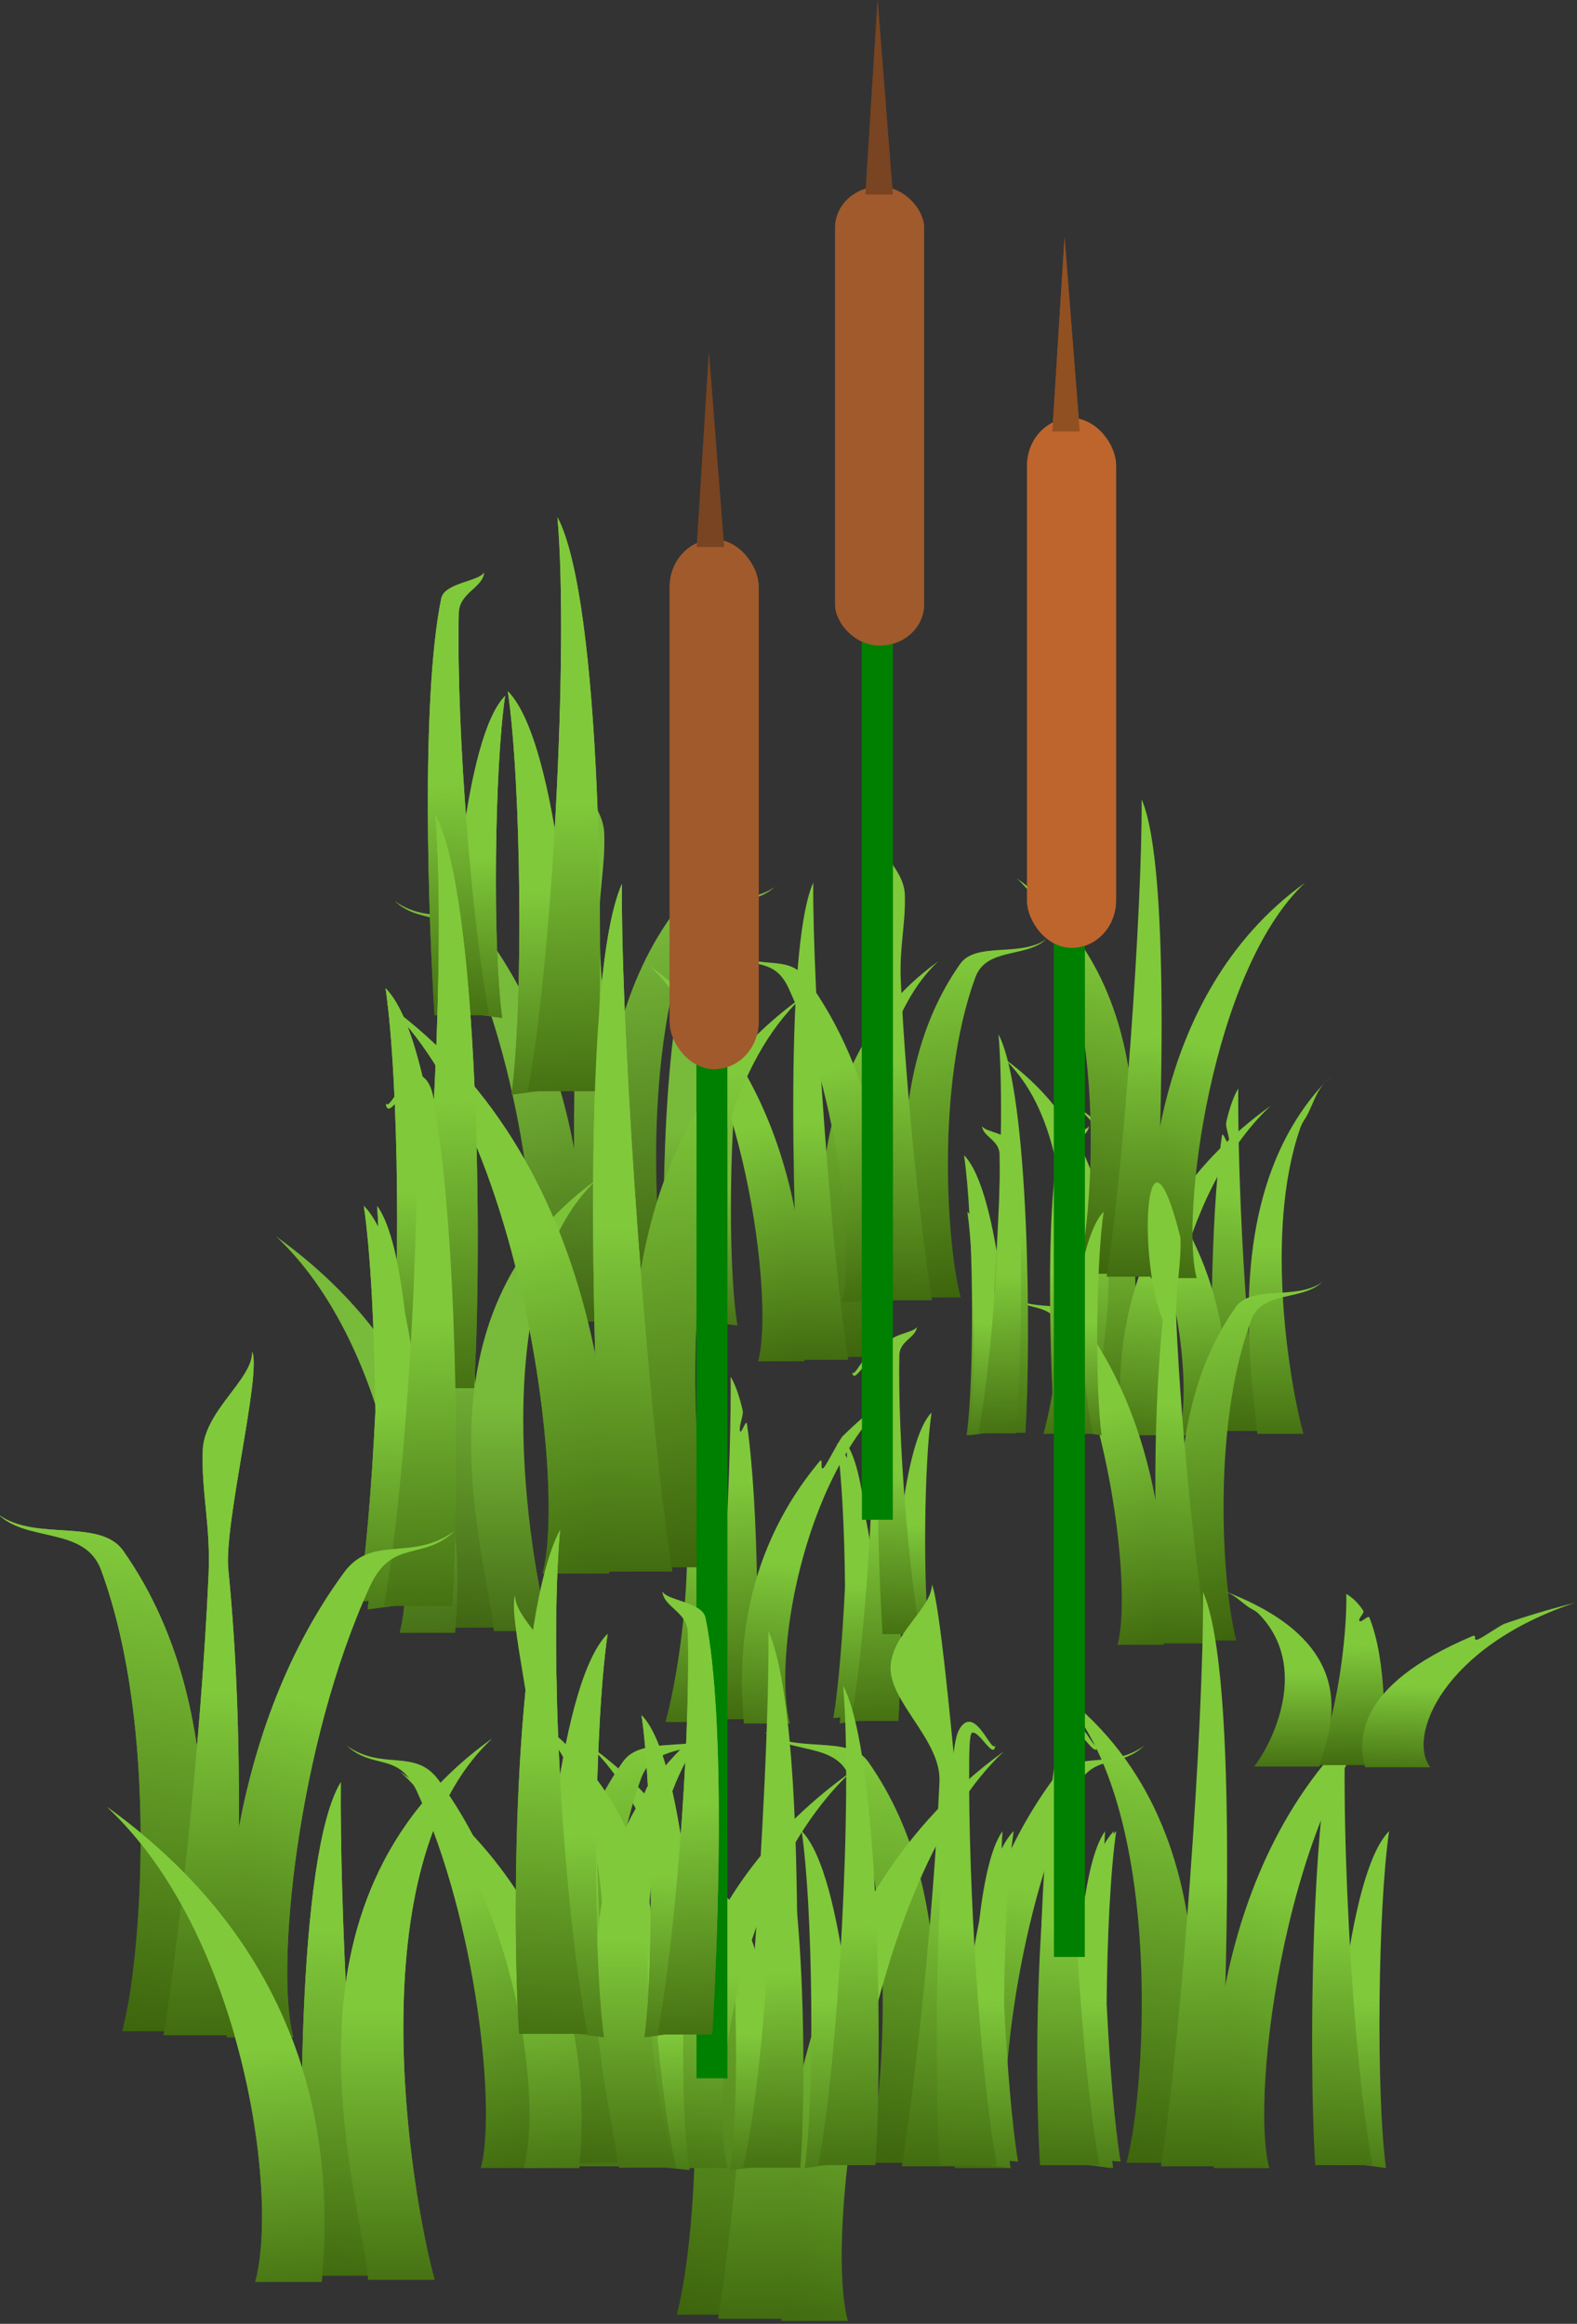 <?xml version="1.0" encoding="UTF-8" standalone="no"?>
<!-- Created with Inkscape (http://www.inkscape.org/) -->

<svg
   xmlns:dc="http://purl.org/dc/elements/1.1/"
   xmlns:cc="http://creativecommons.org/ns#"
   xmlns:rdf="http://www.w3.org/1999/02/22-rdf-syntax-ns#"
   xmlns:svg="http://www.w3.org/2000/svg"
   xmlns="http://www.w3.org/2000/svg"
   xmlns:xlink="http://www.w3.org/1999/xlink"
   xmlns:sodipodi="http://sodipodi.sourceforge.net/DTD/sodipodi-0.dtd"
   xmlns:inkscape="http://www.inkscape.org/namespaces/inkscape"
   id="svg7762"
   inkscape:export-ydpi="89.970001"
   inkscape:export-filename="/home/trilogysci/webapps/static/peacefrogs/footer_image.png"
   viewBox="0 0 259.411 382.344"
   inkscape:export-xdpi="89.970001"
   version="1.1"
   inkscape:version="0.92.4 (unknown)"
   sodipodi:docname="reeds.svg"
   width="259.411"
   height="382.344">
  <rect x="0" y="0" width="259.411" height="382.344" fill="#333333" stroke="none"/>
  <title
     id="title111711">Frog On Bluish Pond</title>
  <sodipodi:namedview
     id="base"
     bordercolor="#666666"
     inkscape:pageshadow="2"
     inkscape:window-y="24"
     pagecolor="#ffffff"
     inkscape:window-height="1056"
     inkscape:window-maximized="1"
     inkscape:zoom="0.71662469"
     inkscape:window-x="65"
     showgrid="false"
     borderopacity="1.0"
     inkscape:current-layer="layer1"
     inkscape:cx="284.70825"
     inkscape:cy="331.78361"
     width="1024px"
     inkscape:window-width="1855"
     inkscape:pageopacity="0.0"
     inkscape:document-units="px"
     inkscape:snap-nodes="false"
     fit-margin-top="0"
     fit-margin-left="0"
     fit-margin-right="0"
     fit-margin-bottom="0" />
  <defs
     id="defs7764">
    <linearGradient
       id="linearGradient97294">
      <stop
         id="stop97296"
         style="stop-color:#ffffff;stop-opacity:0.768"
         offset="0" />
      <stop
         id="stop97298"
         style="stop-color:#ffffff;stop-opacity:0"
         offset="1" />
    </linearGradient>
    <linearGradient
       id="linearGradient3615">
      <stop
         id="stop3617"
         style="stop-color:#80c93b"
         offset="0" />
      <stop
         id="stop3619"
         style="stop-color:#2b4900"
         offset="1" />
    </linearGradient>
    <linearGradient
       id="linearGradient5155">
      <stop
         id="stop5157"
         style="stop-color:rgb(255, 235, 169)"
         offset="0" />
      <stop
         id="stop5159"
         style="stop-color:rgb(234, 23, 16)"
         offset="1" />
    </linearGradient>
    <linearGradient
       id="linearGradient5167">
      <stop
         id="stop5169"
         style="stop-color:rgb(255, 204, 0)"
         offset="0" />
      <stop
         id="stop5171"
         style="stop-color:rgb(255, 238, 170)"
         offset="1" />
    </linearGradient>
    <linearGradient
       inkscape:collect="always"
       xlink:href="#linearGradient3615"
       id="linearGradient5364"
       gradientUnits="userSpaceOnUse"
       x1="210.61"
       y1="860.51"
       x2="203.3"
       y2="1180.4" />
    <linearGradient
       inkscape:collect="always"
       xlink:href="#linearGradient3615"
       id="linearGradient5366"
       gradientUnits="userSpaceOnUse"
       x1="230.18"
       y1="774.64"
       x2="245.15"
       y2="1180.4" />
    <linearGradient
       inkscape:collect="always"
       xlink:href="#linearGradient3615"
       id="linearGradient5378"
       gradientUnits="userSpaceOnUse"
       x1="548.05"
       y1="590.64"
       x2="454.02"
       y2="1180.4" />
    <linearGradient
       inkscape:collect="always"
       xlink:href="#linearGradient3615"
       id="linearGradient5380"
       gradientUnits="userSpaceOnUse"
       x1="677.17"
       y1="740.36"
       x2="570.05"
       y2="1180.4" />
    <linearGradient
       inkscape:collect="always"
       xlink:href="#linearGradient3615"
       id="linearGradient5382"
       gradientUnits="userSpaceOnUse"
       x1="547.55"
       y1="723.64"
       x2="555.88"
       y2="1180.4" />
    <linearGradient
       inkscape:collect="always"
       xlink:href="#linearGradient3615"
       id="linearGradient5394"
       gradientUnits="userSpaceOnUse"
       gradientTransform="translate(-4,-7.999)"
       x1="856.6"
       y1="727.64"
       x2="886"
       y2="1180.4" />
    <linearGradient
       inkscape:collect="always"
       xlink:href="#linearGradient3615"
       id="linearGradient5396"
       gradientUnits="userSpaceOnUse"
       x1="776.96"
       y1="794.64"
       x2="777.92"
       y2="1180.4" />
    <linearGradient
       inkscape:collect="always"
       xlink:href="#linearGradient3615"
       id="linearGradient5398"
       gradientUnits="userSpaceOnUse"
       x1="865.71"
       y1="828.64"
       x2="838.05"
       y2="1180.4" />
    <linearGradient
       inkscape:collect="always"
       xlink:href="#linearGradient3615"
       id="linearGradient5410"
       gradientUnits="userSpaceOnUse"
       x1="548.05"
       y1="590.64"
       x2="454.02"
       y2="1180.4" />
    <linearGradient
       inkscape:collect="always"
       xlink:href="#linearGradient3615"
       id="linearGradient5412"
       gradientUnits="userSpaceOnUse"
       x1="677.17"
       y1="740.36"
       x2="570.05"
       y2="1180.4" />
    <linearGradient
       inkscape:collect="always"
       xlink:href="#linearGradient3615"
       id="linearGradient5414"
       gradientUnits="userSpaceOnUse"
       x1="547.55"
       y1="723.64"
       x2="555.88"
       y2="1180.4" />
    <linearGradient
       inkscape:collect="always"
       xlink:href="#linearGradient3615"
       id="linearGradient5422"
       gradientUnits="userSpaceOnUse"
       gradientTransform="matrix(0.798,0,0,0.798,-66.513,218.48)"
       x1="210.61"
       y1="860.51"
       x2="203.3"
       y2="1180.4" />
    <linearGradient
       inkscape:collect="always"
       xlink:href="#linearGradient3615"
       id="linearGradient5424"
       gradientUnits="userSpaceOnUse"
       gradientTransform="matrix(0.798,0,0,0.798,-66.513,218.48)"
       x1="230.18"
       y1="774.64"
       x2="245.15"
       y2="1180.4" />
    <linearGradient
       inkscape:collect="always"
       xlink:href="#linearGradient3615"
       id="linearGradient5432"
       gradientUnits="userSpaceOnUse"
       gradientTransform="translate(586,293.73)"
       x1="210.61"
       y1="860.51"
       x2="203.3"
       y2="1180.4" />
    <linearGradient
       inkscape:collect="always"
       xlink:href="#linearGradient3615"
       id="linearGradient5434"
       gradientUnits="userSpaceOnUse"
       x1="230.18"
       y1="774.64"
       x2="245.15"
       y2="1180.4" />
    <linearGradient
       inkscape:collect="always"
       xlink:href="#linearGradient3615"
       id="linearGradient5442"
       gradientUnits="userSpaceOnUse"
       x1="210.61"
       y1="860.51"
       x2="203.3"
       y2="1180.4" />
    <linearGradient
       inkscape:collect="always"
       xlink:href="#linearGradient3615"
       id="linearGradient5444"
       gradientUnits="userSpaceOnUse"
       x1="230.18"
       y1="774.64"
       x2="245.15"
       y2="1180.4" />
    <linearGradient
       inkscape:collect="always"
       xlink:href="#linearGradient3615"
       id="linearGradient5452"
       gradientUnits="userSpaceOnUse"
       gradientTransform="matrix(0.798,0,0,0.798,-66.513,218.48)"
       x1="210.61"
       y1="860.51"
       x2="203.3"
       y2="1180.4" />
    <linearGradient
       inkscape:collect="always"
       xlink:href="#linearGradient3615"
       id="linearGradient5454"
       gradientUnits="userSpaceOnUse"
       gradientTransform="matrix(0.798,0,0,0.798,-66.513,218.48)"
       x1="230.18"
       y1="774.64"
       x2="245.15"
       y2="1180.4" />
    <linearGradient
       inkscape:collect="always"
       xlink:href="#linearGradient3615"
       id="linearGradient5462"
       gradientUnits="userSpaceOnUse"
       x1="210.61"
       y1="860.51"
       x2="203.3"
       y2="1180.4" />
    <linearGradient
       inkscape:collect="always"
       xlink:href="#linearGradient3615"
       id="linearGradient5464"
       gradientUnits="userSpaceOnUse"
       x1="230.18"
       y1="774.64"
       x2="245.15"
       y2="1180.4" />
    <linearGradient
       inkscape:collect="always"
       xlink:href="#linearGradient3615"
       id="linearGradient5476"
       gradientUnits="userSpaceOnUse"
       gradientTransform="translate(-4,-7.999)"
       x1="856.6"
       y1="727.64"
       x2="886"
       y2="1180.4" />
    <linearGradient
       inkscape:collect="always"
       xlink:href="#linearGradient3615"
       id="linearGradient5478"
       gradientUnits="userSpaceOnUse"
       x1="776.96"
       y1="794.64"
       x2="777.92"
       y2="1180.4" />
    <linearGradient
       inkscape:collect="always"
       xlink:href="#linearGradient3615"
       id="linearGradient5480"
       gradientUnits="userSpaceOnUse"
       x1="865.71"
       y1="828.64"
       x2="838.05"
       y2="1180.4" />
    <linearGradient
       inkscape:collect="always"
       xlink:href="#linearGradient3615"
       id="linearGradient5492"
       gradientUnits="userSpaceOnUse"
       x1="548.05"
       y1="590.64"
       x2="454.02"
       y2="1180.4" />
    <linearGradient
       inkscape:collect="always"
       xlink:href="#linearGradient3615"
       id="linearGradient5494"
       gradientUnits="userSpaceOnUse"
       x1="677.17"
       y1="740.36"
       x2="570.05"
       y2="1180.4" />
    <linearGradient
       inkscape:collect="always"
       xlink:href="#linearGradient3615"
       id="linearGradient5496"
       gradientUnits="userSpaceOnUse"
       x1="547.55"
       y1="723.64"
       x2="555.88"
       y2="1180.4" />
    <linearGradient
       inkscape:collect="always"
       xlink:href="#linearGradient3615"
       id="linearGradient5504"
       gradientUnits="userSpaceOnUse"
       gradientTransform="matrix(0.798,0,0,0.798,-66.513,218.48)"
       x1="210.61"
       y1="860.51"
       x2="203.3"
       y2="1180.4" />
    <linearGradient
       inkscape:collect="always"
       xlink:href="#linearGradient3615"
       id="linearGradient5506"
       gradientUnits="userSpaceOnUse"
       gradientTransform="matrix(0.798,0,0,0.798,-66.513,218.48)"
       x1="230.18"
       y1="774.64"
       x2="245.15"
       y2="1180.4" />
    <linearGradient
       inkscape:collect="always"
       xlink:href="#linearGradient3615"
       id="linearGradient5514"
       gradientUnits="userSpaceOnUse"
       x1="210.61"
       y1="860.51"
       x2="203.3"
       y2="1180.4" />
    <linearGradient
       inkscape:collect="always"
       xlink:href="#linearGradient3615"
       id="linearGradient5516"
       gradientUnits="userSpaceOnUse"
       x1="230.18"
       y1="774.64"
       x2="245.15"
       y2="1180.4" />
    <linearGradient
       inkscape:collect="always"
       xlink:href="#linearGradient3615"
       id="linearGradient5524"
       gradientUnits="userSpaceOnUse"
       gradientTransform="translate(586,293.73)"
       x1="210.61"
       y1="860.51"
       x2="203.3"
       y2="1180.4" />
    <linearGradient
       inkscape:collect="always"
       xlink:href="#linearGradient3615"
       id="linearGradient5526"
       gradientUnits="userSpaceOnUse"
       x1="230.18"
       y1="774.64"
       x2="245.15"
       y2="1180.4" />
    <linearGradient
       inkscape:collect="always"
       xlink:href="#linearGradient3615"
       id="linearGradient5534"
       gradientUnits="userSpaceOnUse"
       x1="210.61"
       y1="860.51"
       x2="203.3"
       y2="1180.4" />
    <linearGradient
       inkscape:collect="always"
       xlink:href="#linearGradient3615"
       id="linearGradient5536"
       gradientUnits="userSpaceOnUse"
       x1="230.18"
       y1="774.64"
       x2="245.15"
       y2="1180.4" />
    <linearGradient
       inkscape:collect="always"
       xlink:href="#linearGradient3615"
       id="linearGradient5544"
       gradientUnits="userSpaceOnUse"
       gradientTransform="matrix(0.798,0,0,0.798,-66.513,218.48)"
       x1="210.61"
       y1="860.51"
       x2="203.3"
       y2="1180.4" />
    <linearGradient
       inkscape:collect="always"
       xlink:href="#linearGradient3615"
       id="linearGradient5546"
       gradientUnits="userSpaceOnUse"
       gradientTransform="matrix(0.798,0,0,0.798,-66.513,218.48)"
       x1="230.18"
       y1="774.64"
       x2="245.15"
       y2="1180.4" />
    <linearGradient
       inkscape:collect="always"
       xlink:href="#linearGradient3615"
       id="linearGradient5554"
       gradientUnits="userSpaceOnUse"
       x1="210.61"
       y1="860.51"
       x2="203.3"
       y2="1180.4" />
    <linearGradient
       inkscape:collect="always"
       xlink:href="#linearGradient3615"
       id="linearGradient5556"
       gradientUnits="userSpaceOnUse"
       x1="230.18"
       y1="774.64"
       x2="245.15"
       y2="1180.4" />
    <linearGradient
       inkscape:collect="always"
       xlink:href="#linearGradient3615"
       id="linearGradient5568"
       gradientUnits="userSpaceOnUse"
       x1="548.05"
       y1="590.64"
       x2="454.02"
       y2="1180.4" />
    <linearGradient
       inkscape:collect="always"
       xlink:href="#linearGradient3615"
       id="linearGradient5570"
       gradientUnits="userSpaceOnUse"
       x1="677.17"
       y1="740.36"
       x2="570.05"
       y2="1180.4" />
    <linearGradient
       inkscape:collect="always"
       xlink:href="#linearGradient3615"
       id="linearGradient5572"
       gradientUnits="userSpaceOnUse"
       x1="547.55"
       y1="723.64"
       x2="555.88"
       y2="1180.4" />
    <linearGradient
       inkscape:collect="always"
       xlink:href="#linearGradient3615"
       id="linearGradient5722"
       gradientUnits="userSpaceOnUse"
       gradientTransform="translate(-4,-7.999)"
       x1="856.6"
       y1="727.64"
       x2="886"
       y2="1180.4" />
    <linearGradient
       inkscape:collect="always"
       xlink:href="#linearGradient3615"
       id="linearGradient5724"
       gradientUnits="userSpaceOnUse"
       x1="776.96"
       y1="794.64"
       x2="777.92"
       y2="1180.4" />
    <linearGradient
       inkscape:collect="always"
       xlink:href="#linearGradient3615"
       id="linearGradient5726"
       gradientUnits="userSpaceOnUse"
       x1="865.71"
       y1="828.64"
       x2="838.05"
       y2="1180.4" />
    <linearGradient
       inkscape:collect="always"
       xlink:href="#linearGradient3615"
       id="linearGradient5728"
       gradientUnits="userSpaceOnUse"
       x1="548.05"
       y1="590.64"
       x2="454.02"
       y2="1180.4" />
    <linearGradient
       inkscape:collect="always"
       xlink:href="#linearGradient3615"
       id="linearGradient5730"
       gradientUnits="userSpaceOnUse"
       x1="677.17"
       y1="740.36"
       x2="570.05"
       y2="1180.4" />
    <linearGradient
       inkscape:collect="always"
       xlink:href="#linearGradient3615"
       id="linearGradient5732"
       gradientUnits="userSpaceOnUse"
       x1="547.55"
       y1="723.64"
       x2="555.88"
       y2="1180.4" />
    <linearGradient
       inkscape:collect="always"
       xlink:href="#linearGradient3615"
       id="linearGradient5734"
       gradientUnits="userSpaceOnUse"
       x1="210.61"
       y1="860.51"
       x2="203.3"
       y2="1180.4" />
    <linearGradient
       inkscape:collect="always"
       xlink:href="#linearGradient3615"
       id="linearGradient5736"
       gradientUnits="userSpaceOnUse"
       x1="230.18"
       y1="774.64"
       x2="245.15"
       y2="1180.4" />
    <linearGradient
       inkscape:collect="always"
       xlink:href="#linearGradient3615"
       id="linearGradient5738"
       gradientUnits="userSpaceOnUse"
       x1="548.05"
       y1="590.64"
       x2="454.02"
       y2="1180.4" />
    <linearGradient
       inkscape:collect="always"
       xlink:href="#linearGradient3615"
       id="linearGradient5740"
       gradientUnits="userSpaceOnUse"
       x1="677.17"
       y1="740.36"
       x2="570.05"
       y2="1180.4" />
    <linearGradient
       inkscape:collect="always"
       xlink:href="#linearGradient3615"
       id="linearGradient5742"
       gradientUnits="userSpaceOnUse"
       x1="547.55"
       y1="723.64"
       x2="555.88"
       y2="1180.4" />
    <linearGradient
       inkscape:collect="always"
       xlink:href="#linearGradient3615"
       id="linearGradient5744"
       gradientUnits="userSpaceOnUse"
       gradientTransform="translate(-4,-7.999)"
       x1="856.6"
       y1="727.64"
       x2="886"
       y2="1180.4" />
    <linearGradient
       inkscape:collect="always"
       xlink:href="#linearGradient3615"
       id="linearGradient5746"
       gradientUnits="userSpaceOnUse"
       x1="776.96"
       y1="794.64"
       x2="777.92"
       y2="1180.4" />
    <linearGradient
       inkscape:collect="always"
       xlink:href="#linearGradient3615"
       id="linearGradient5748"
       gradientUnits="userSpaceOnUse"
       x1="865.71"
       y1="828.64"
       x2="838.05"
       y2="1180.4" />
    <linearGradient
       inkscape:collect="always"
       xlink:href="#linearGradient3615"
       id="linearGradient5750"
       gradientUnits="userSpaceOnUse"
       gradientTransform="translate(-4,-7.999)"
       x1="856.6"
       y1="727.64"
       x2="886"
       y2="1180.4" />
    <linearGradient
       inkscape:collect="always"
       xlink:href="#linearGradient3615"
       id="linearGradient5752"
       gradientUnits="userSpaceOnUse"
       x1="776.96"
       y1="794.64"
       x2="777.92"
       y2="1180.4" />
    <linearGradient
       inkscape:collect="always"
       xlink:href="#linearGradient3615"
       id="linearGradient5754"
       gradientUnits="userSpaceOnUse"
       x1="865.71"
       y1="828.64"
       x2="838.05"
       y2="1180.4" />
    <linearGradient
       inkscape:collect="always"
       xlink:href="#linearGradient3615"
       id="linearGradient5756"
       gradientUnits="userSpaceOnUse"
       x1="548.05"
       y1="590.64"
       x2="454.02"
       y2="1180.4" />
    <linearGradient
       inkscape:collect="always"
       xlink:href="#linearGradient3615"
       id="linearGradient5758"
       gradientUnits="userSpaceOnUse"
       x1="677.17"
       y1="740.36"
       x2="570.05"
       y2="1180.4" />
    <linearGradient
       inkscape:collect="always"
       xlink:href="#linearGradient3615"
       id="linearGradient5760"
       gradientUnits="userSpaceOnUse"
       x1="547.55"
       y1="723.64"
       x2="555.88"
       y2="1180.4" />
    <linearGradient
       inkscape:collect="always"
       xlink:href="#linearGradient3615"
       id="linearGradient5762"
       gradientUnits="userSpaceOnUse"
       x1="548.05"
       y1="590.64"
       x2="454.02"
       y2="1180.4" />
    <linearGradient
       inkscape:collect="always"
       xlink:href="#linearGradient3615"
       id="linearGradient5764"
       gradientUnits="userSpaceOnUse"
       x1="677.17"
       y1="740.36"
       x2="570.05"
       y2="1180.4" />
    <linearGradient
       inkscape:collect="always"
       xlink:href="#linearGradient3615"
       id="linearGradient5766"
       gradientUnits="userSpaceOnUse"
       x1="547.55"
       y1="723.64"
       x2="555.88"
       y2="1180.4" />
    <linearGradient
       inkscape:collect="always"
       xlink:href="#linearGradient3615"
       id="linearGradient5768"
       gradientUnits="userSpaceOnUse"
       gradientTransform="translate(586,293.73)"
       x1="210.61"
       y1="860.51"
       x2="203.3"
       y2="1180.4" />
    <linearGradient
       inkscape:collect="always"
       xlink:href="#linearGradient3615"
       id="linearGradient5770"
       gradientUnits="userSpaceOnUse"
       x1="230.18"
       y1="774.64"
       x2="245.15"
       y2="1180.4" />
    <linearGradient
       inkscape:collect="always"
       xlink:href="#linearGradient3615"
       id="linearGradient5772"
       gradientUnits="userSpaceOnUse"
       gradientTransform="translate(-4,-7.999)"
       x1="856.6"
       y1="727.64"
       x2="886"
       y2="1180.4" />
    <linearGradient
       inkscape:collect="always"
       xlink:href="#linearGradient3615"
       id="linearGradient5774"
       gradientUnits="userSpaceOnUse"
       x1="776.96"
       y1="794.64"
       x2="777.92"
       y2="1180.4" />
    <linearGradient
       inkscape:collect="always"
       xlink:href="#linearGradient3615"
       id="linearGradient5776"
       gradientUnits="userSpaceOnUse"
       x1="865.71"
       y1="828.64"
       x2="838.05"
       y2="1180.4" />
    <linearGradient
       inkscape:collect="always"
       xlink:href="#linearGradient3615"
       id="linearGradient5778"
       gradientUnits="userSpaceOnUse"
       gradientTransform="matrix(0.798,0,0,0.798,-66.513,218.48)"
       x1="210.61"
       y1="860.51"
       x2="203.3"
       y2="1180.4" />
    <linearGradient
       inkscape:collect="always"
       xlink:href="#linearGradient3615"
       id="linearGradient5780"
       gradientUnits="userSpaceOnUse"
       gradientTransform="matrix(0.798,0,0,0.798,-66.513,218.48)"
       x1="230.18"
       y1="774.64"
       x2="245.15"
       y2="1180.4" />
    <linearGradient
       inkscape:collect="always"
       xlink:href="#linearGradient3615"
       id="linearGradient5782"
       gradientUnits="userSpaceOnUse"
       x1="548.05"
       y1="590.64"
       x2="454.02"
       y2="1180.4" />
    <linearGradient
       inkscape:collect="always"
       xlink:href="#linearGradient3615"
       id="linearGradient5784"
       gradientUnits="userSpaceOnUse"
       x1="677.17"
       y1="740.36"
       x2="570.05"
       y2="1180.4" />
    <linearGradient
       inkscape:collect="always"
       xlink:href="#linearGradient3615"
       id="linearGradient5786"
       gradientUnits="userSpaceOnUse"
       x1="547.55"
       y1="723.64"
       x2="555.88"
       y2="1180.4" />
    <linearGradient
       inkscape:collect="always"
       xlink:href="#linearGradient3615"
       id="linearGradient5788"
       gradientUnits="userSpaceOnUse"
       x1="210.61"
       y1="860.51"
       x2="203.3"
       y2="1180.4" />
    <linearGradient
       inkscape:collect="always"
       xlink:href="#linearGradient3615"
       id="linearGradient5790"
       gradientUnits="userSpaceOnUse"
       x1="230.18"
       y1="774.64"
       x2="245.15"
       y2="1180.4" />
    <linearGradient
       inkscape:collect="always"
       xlink:href="#linearGradient3615"
       id="linearGradient5792"
       gradientUnits="userSpaceOnUse"
       x1="548.05"
       y1="590.64"
       x2="454.02"
       y2="1180.4" />
    <linearGradient
       inkscape:collect="always"
       xlink:href="#linearGradient3615"
       id="linearGradient5794"
       gradientUnits="userSpaceOnUse"
       x1="677.17"
       y1="740.36"
       x2="570.05"
       y2="1180.4" />
    <linearGradient
       inkscape:collect="always"
       xlink:href="#linearGradient3615"
       id="linearGradient5796"
       gradientUnits="userSpaceOnUse"
       x1="547.55"
       y1="723.64"
       x2="555.88"
       y2="1180.4" />
    <linearGradient
       inkscape:collect="always"
       xlink:href="#linearGradient3615"
       id="linearGradient5798"
       gradientUnits="userSpaceOnUse"
       gradientTransform="matrix(0.798,0,0,0.798,-66.513,218.48)"
       x1="210.61"
       y1="860.51"
       x2="203.3"
       y2="1180.4" />
    <linearGradient
       inkscape:collect="always"
       xlink:href="#linearGradient3615"
       id="linearGradient5800"
       gradientUnits="userSpaceOnUse"
       gradientTransform="matrix(0.798,0,0,0.798,-66.513,218.48)"
       x1="230.18"
       y1="774.64"
       x2="245.15"
       y2="1180.4" />
    <linearGradient
       inkscape:collect="always"
       xlink:href="#linearGradient3615"
       id="linearGradient5802"
       gradientUnits="userSpaceOnUse"
       x1="548.05"
       y1="590.64"
       x2="454.02"
       y2="1180.4" />
    <linearGradient
       inkscape:collect="always"
       xlink:href="#linearGradient3615"
       id="linearGradient5804"
       gradientUnits="userSpaceOnUse"
       x1="677.17"
       y1="740.36"
       x2="570.05"
       y2="1180.4" />
    <linearGradient
       inkscape:collect="always"
       xlink:href="#linearGradient3615"
       id="linearGradient5806"
       gradientUnits="userSpaceOnUse"
       x1="547.55"
       y1="723.64"
       x2="555.88"
       y2="1180.4" />
    <linearGradient
       inkscape:collect="always"
       xlink:href="#linearGradient3615"
       id="linearGradient5808"
       gradientUnits="userSpaceOnUse"
       gradientTransform="matrix(0.798,0,0,0.798,-66.513,218.48)"
       x1="210.61"
       y1="860.51"
       x2="203.3"
       y2="1180.4" />
    <linearGradient
       inkscape:collect="always"
       xlink:href="#linearGradient3615"
       id="linearGradient5810"
       gradientUnits="userSpaceOnUse"
       gradientTransform="matrix(0.798,0,0,0.798,-66.513,218.48)"
       x1="230.18"
       y1="774.64"
       x2="245.15"
       y2="1180.4" />
    <linearGradient
       inkscape:collect="always"
       xlink:href="#linearGradient3615"
       id="linearGradient5812"
       gradientUnits="userSpaceOnUse"
       gradientTransform="translate(586,293.73)"
       x1="210.61"
       y1="860.51"
       x2="203.3"
       y2="1180.4" />
    <linearGradient
       inkscape:collect="always"
       xlink:href="#linearGradient3615"
       id="linearGradient5814"
       gradientUnits="userSpaceOnUse"
       x1="230.18"
       y1="774.64"
       x2="245.15"
       y2="1180.4" />
    <linearGradient
       inkscape:collect="always"
       xlink:href="#linearGradient3615"
       id="linearGradient5816"
       gradientUnits="userSpaceOnUse"
       x1="210.61"
       y1="860.51"
       x2="203.3"
       y2="1180.4" />
    <linearGradient
       inkscape:collect="always"
       xlink:href="#linearGradient3615"
       id="linearGradient5818"
       gradientUnits="userSpaceOnUse"
       x1="230.18"
       y1="774.64"
       x2="245.15"
       y2="1180.4" />
    <linearGradient
       inkscape:collect="always"
       xlink:href="#linearGradient3615"
       id="linearGradient5820"
       gradientUnits="userSpaceOnUse"
       gradientTransform="translate(586,293.73)"
       x1="210.61"
       y1="860.51"
       x2="203.3"
       y2="1180.4" />
    <linearGradient
       inkscape:collect="always"
       xlink:href="#linearGradient3615"
       id="linearGradient5822"
       gradientUnits="userSpaceOnUse"
       x1="230.18"
       y1="774.64"
       x2="245.15"
       y2="1180.4" />
    <linearGradient
       inkscape:collect="always"
       xlink:href="#linearGradient3615"
       id="linearGradient5824"
       gradientUnits="userSpaceOnUse"
       x1="210.61"
       y1="860.51"
       x2="203.3"
       y2="1180.4" />
    <linearGradient
       inkscape:collect="always"
       xlink:href="#linearGradient3615"
       id="linearGradient5826"
       gradientUnits="userSpaceOnUse"
       x1="230.18"
       y1="774.64"
       x2="245.15"
       y2="1180.4" />
    <linearGradient
       inkscape:collect="always"
       xlink:href="#linearGradient3615"
       id="linearGradient5828"
       gradientUnits="userSpaceOnUse"
       x1="548.05"
       y1="590.64"
       x2="454.02"
       y2="1180.4" />
    <linearGradient
       inkscape:collect="always"
       xlink:href="#linearGradient3615"
       id="linearGradient5830"
       gradientUnits="userSpaceOnUse"
       x1="677.17"
       y1="740.36"
       x2="570.05"
       y2="1180.4" />
    <linearGradient
       inkscape:collect="always"
       xlink:href="#linearGradient3615"
       id="linearGradient5832"
       gradientUnits="userSpaceOnUse"
       x1="547.55"
       y1="723.64"
       x2="555.88"
       y2="1180.4" />
    <linearGradient
       inkscape:collect="always"
       xlink:href="#linearGradient3615"
       id="linearGradient5834"
       gradientUnits="userSpaceOnUse"
       gradientTransform="translate(-4,-7.999)"
       x1="856.6"
       y1="727.64"
       x2="886"
       y2="1180.4" />
    <linearGradient
       inkscape:collect="always"
       xlink:href="#linearGradient3615"
       id="linearGradient5836"
       gradientUnits="userSpaceOnUse"
       x1="776.96"
       y1="794.64"
       x2="777.92"
       y2="1180.4" />
    <linearGradient
       inkscape:collect="always"
       xlink:href="#linearGradient3615"
       id="linearGradient5838"
       gradientUnits="userSpaceOnUse"
       x1="865.71"
       y1="828.64"
       x2="838.05"
       y2="1180.4" />
    <linearGradient
       inkscape:collect="always"
       xlink:href="#linearGradient3615"
       id="linearGradient5840"
       gradientUnits="userSpaceOnUse"
       x1="210.61"
       y1="860.51"
       x2="203.3"
       y2="1180.4" />
    <linearGradient
       inkscape:collect="always"
       xlink:href="#linearGradient3615"
       id="linearGradient5842"
       gradientUnits="userSpaceOnUse"
       x1="230.18"
       y1="774.64"
       x2="245.15"
       y2="1180.4" />
    <linearGradient
       inkscape:collect="always"
       xlink:href="#linearGradient3615"
       id="linearGradient5844"
       gradientUnits="userSpaceOnUse"
       x1="548.05"
       y1="590.64"
       x2="454.02"
       y2="1180.4" />
    <linearGradient
       inkscape:collect="always"
       xlink:href="#linearGradient3615"
       id="linearGradient5846"
       gradientUnits="userSpaceOnUse"
       x1="677.17"
       y1="740.36"
       x2="570.05"
       y2="1180.4" />
    <linearGradient
       inkscape:collect="always"
       xlink:href="#linearGradient3615"
       id="linearGradient5848"
       gradientUnits="userSpaceOnUse"
       x1="547.55"
       y1="723.64"
       x2="555.88"
       y2="1180.4" />
    <linearGradient
       inkscape:collect="always"
       xlink:href="#linearGradient3615"
       id="linearGradient5850"
       gradientUnits="userSpaceOnUse"
       x1="210.61"
       y1="860.51"
       x2="203.3"
       y2="1180.4" />
    <linearGradient
       inkscape:collect="always"
       xlink:href="#linearGradient3615"
       id="linearGradient5852"
       gradientUnits="userSpaceOnUse"
       x1="230.18"
       y1="774.64"
       x2="245.15"
       y2="1180.4" />
    <linearGradient
       inkscape:collect="always"
       xlink:href="#linearGradient3615"
       id="linearGradient5854"
       gradientUnits="userSpaceOnUse"
       gradientTransform="translate(-4,-7.999)"
       x1="856.6"
       y1="727.64"
       x2="886"
       y2="1180.4" />
    <linearGradient
       inkscape:collect="always"
       xlink:href="#linearGradient3615"
       id="linearGradient5856"
       gradientUnits="userSpaceOnUse"
       x1="776.96"
       y1="794.64"
       x2="777.92"
       y2="1180.4" />
    <linearGradient
       inkscape:collect="always"
       xlink:href="#linearGradient3615"
       id="linearGradient5858"
       gradientUnits="userSpaceOnUse"
       x1="865.71"
       y1="828.64"
       x2="838.05"
       y2="1180.4" />
    <linearGradient
       inkscape:collect="always"
       xlink:href="#linearGradient3615"
       id="linearGradient5860"
       gradientUnits="userSpaceOnUse"
       x1="210.61"
       y1="860.51"
       x2="203.3"
       y2="1180.4" />
    <linearGradient
       inkscape:collect="always"
       xlink:href="#linearGradient3615"
       id="linearGradient5862"
       gradientUnits="userSpaceOnUse"
       x1="230.18"
       y1="774.64"
       x2="245.15"
       y2="1180.4" />
    <linearGradient
       inkscape:collect="always"
       xlink:href="#linearGradient3615"
       id="linearGradient5864"
       gradientUnits="userSpaceOnUse"
       gradientTransform="translate(-4,-7.999)"
       x1="856.6"
       y1="727.64"
       x2="886"
       y2="1180.4" />
    <linearGradient
       inkscape:collect="always"
       xlink:href="#linearGradient3615"
       id="linearGradient5866"
       gradientUnits="userSpaceOnUse"
       x1="776.96"
       y1="794.64"
       x2="777.92"
       y2="1180.4" />
    <linearGradient
       inkscape:collect="always"
       xlink:href="#linearGradient3615"
       id="linearGradient5868"
       gradientUnits="userSpaceOnUse"
       x1="865.71"
       y1="828.64"
       x2="838.05"
       y2="1180.4" />
  </defs>
  <g
     id="layer1"
     inkscape:label="Layer 1"
     inkscape:groupmode="layer"
     transform="translate(-29.413,-683.778)">
    <path
       id="path8879-9-6-9-5"
       sodipodi:nodetypes="csscc"
       style="color:#000000;fill:#668000;stroke:#ffffff;stroke-width:1.012"
       d="m 1602.9,2896.3 c -109.35,-15.594 -185.36,-116.88 -169.76,-226.23 15.594,-109.35 116.88,-185.36 226.23,-169.76 109.35,15.594 256.5,225.15 53.389,212.52 196.93,55.962 -0.508,199.06 -109.86,183.47 z"
       inkscape:connector-curvature="0" />
    <path
       id="path8879-9-6-9-3-1"
       sodipodi:nodetypes="csscc"
       style="color:#000000;fill:#2b5f2e;stroke:#ffffff;stroke-width:1.012"
       d="m 2681.5,3116.7 c -48.873,99.057 -168.79,139.74 -267.85,90.866 -99.057,-48.873 -139.74,-168.79 -90.866,-267.85 48.872,-99.056 293.83,-173.62 218.58,15.45 114.51,-169.71 189.01,62.476 140.13,161.53 z"
       inkscape:connector-curvature="0" />
    <g
       id="g5356"
       transform="translate(129.775,-5.582)">
      <use
         x="0"
         y="0"
         width="1024"
         height="360"
         xlink:href="#g4819-3"
         id="use108606" />
      <g
         transform="matrix(-0.17,0,0,0.17,-4.7,676.43)"
         id="use109214">
        <path
           d="m 73.919,749.55 c 10.401,70.065 12.262,242.78 2.9,311.71 l 52.482,-7.104 c -3.187,-71.514 -15.402,-264.3 -55.382,-304.61 z"
           style="fill:url(#linearGradient5452)"
           sodipodi:nodetypes="cccc"
           id="path5446"
           inkscape:connector-curvature="0" />
        <path
           d="m 94.301,630.16 c 1.274,14.777 24.091,19.448 24.503,39.164 2.459,117.89 -13.607,306.87 -29.478,389.23 h 52.961 c 5.579,-88.61 13.68,-305 -6.554,-403.34 -3.106,-15.094 -36.879,-16.408 -41.431,-25.05 z"
           style="fill:url(#linearGradient5454)"
           sodipodi:nodetypes="csccsc"
           id="path5448"
           inkscape:connector-curvature="0" />
      </g>
      <g
         transform="matrix(0.17,0,0,0.17,-46.74,689.99)"
         id="use109212">
        <path
           d="m 175.92,665.27 c 13.029,87.769 15.361,304.13 3.633,390.48 l 65.744,-8.9 c -3.993,-89.586 -19.294,-331.09 -69.377,-381.58 z"
           style="fill:url(#linearGradient5462)"
           sodipodi:nodetypes="cccc"
           id="path5456"
           inkscape:connector-curvature="0" />
        <path
           d="m 224,496.92 c 11.137,129.2 -5.575,435.02 -28.781,555.44 h 66.344 c 8.06,-128.08 5.3,-474.11 -37.56,-555.48 z"
           style="fill:url(#linearGradient5464)"
           sodipodi:nodetypes="cccc"
           id="path5458"
           inkscape:connector-curvature="0" />
      </g>
      <g
         transform="matrix(-0.17,0,0,0.17,96.8,768.33)"
         id="use109210">
        <g
           id="g5374">
          <path
             d="m 384,500.92 c 131.14,122.72 108.42,467.44 85.219,551.44 h 64.344 c 8.06,-89.35 71.3,-392.72 -149.56,-551.48 z"
             style="fill:url(#linearGradient5378)"
             sodipodi:nodetypes="cccc"
             id="path5368"
             inkscape:connector-curvature="0" />
          <path
             d="M 786.05,506.92 C 654.91,629.65 611.62,974.36 634.83,1058.4 h -64.344 c -8.061,-89.311 -5.294,-392.68 215.56,-551.44 z"
             style="fill:url(#linearGradient5380)"
             sodipodi:nodetypes="cccc"
             id="path5370"
             inkscape:connector-curvature="0" />
          <path
             d="m 558,390.92 c 1.137,152.39 -25.576,521.17 -48.781,665.44 h 66.344 c 8.06,-153.43 25.3,-568 -17.56,-665.48 z"
             style="fill:url(#linearGradient5382)"
             sodipodi:nodetypes="cccc"
             id="path5372"
             inkscape:connector-curvature="0" />
        </g>
      </g>
      <g
         transform="matrix(-0.142,0,0,0.142,97.821,807.72)"
         style="opacity:0.9"
         id="g5017-9">
        <g
           id="g5019-7">
          <path
             d="m 850,574.92 c 1.137,109.33 -9.575,373.93 -32.781,477.44 h 66.344 c 8.06,-110.1 9.3,-407.54 -33.56,-477.48 z"
             style="fill:url(#linearGradient5722)"
             sodipodi:nodetypes="cccc"
             id="path5021-4"
             inkscape:connector-curvature="0" />
          <path
             d="m 704,532.92 c 131.14,122.72 78.424,439.44 55.219,523.44 h 64.344 c 8.06,-89.35 101.3,-364.72 -119.56,-523.48 z"
             style="fill:url(#linearGradient5724)"
             sodipodi:nodetypes="cccc"
             id="path5023-6"
             inkscape:connector-curvature="0" />
          <path
             d="M 1076,598.92 C 944.91,721.65 909.62,974.36 932.83,1058.4 h -64.344 c -8.07,-89.35 -13.3,-300.72 207.51,-459.48 z"
             style="fill:url(#linearGradient5726)"
             sodipodi:nodetypes="cccc"
             id="path5025-0"
             inkscape:connector-curvature="0" />
        </g>
      </g>
      <g
         transform="matrix(-0.142,0,0,0.142,76.727,756.81)"
         style="opacity:0.9"
         id="g4819-3">
        <g
           id="g4821-6">
          <path
             d="m 350,552.92 c 28.196,26.387 83.28,11.038 98.776,53.153 56.572,153.76 38.659,380.35 20.443,446.28 h 64.344 c 6.76,-74.95 52.34,-300.46 -63.47,-464.92 -22.26,-31.61 -84.48,-8.96 -120.09,-34.56 z"
             style="fill:url(#linearGradient5728)"
             sodipodi:nodetypes="csccsc"
             id="path4823-0"
             inkscape:connector-curvature="0" />
          <path
             d="m 790.05,568.92 c -30.352,28.405 -59.999,6.703 -81.203,52.907 -70.41,153.42 -91.85,371.97 -74.015,436.53 h -64.344 c -6.555,-72.625 -5.95,-286.8 113.26,-449.65 27.389,-37.417 65.04,-10.126 106.3,-39.787 z"
             style="fill:url(#linearGradient5730)"
             sodipodi:nodetypes="csccsc"
             id="path4825-1"
             inkscape:connector-curvature="0" />
          <path
             d="m 595,394.92 c 0.202,27.122 -46.477,57.098 -47.862,95.443 -1.473,40.764 7.734,72.465 5.614,120.12 -7.092,159.38 -28.848,354.58 -43.533,445.88 h 66.344 c 6.35,-120.84 12.39,-288.6 -3.71,-450.92 -4.35,-43.81 32.26,-189.84 23.15,-210.56 z"
             style="fill:url(#linearGradient5732)"
             sodipodi:nodetypes="cssccsc"
             id="path4827-9"
             inkscape:connector-curvature="0" />
        </g>
      </g>
      <g
         transform="matrix(-0.142,0,0,0.115,46.446,786.03)"
         style="opacity:0.9"
         id="g4973-7">
        <path
           d="m 175.92,665.27 c 13.029,87.769 15.361,304.13 3.633,390.48 l 65.744,-8.9 c -3.993,-89.586 -19.294,-331.09 -69.377,-381.58 z"
           style="fill:url(#linearGradient5734)"
           sodipodi:nodetypes="cccc"
           id="path4975-3"
           inkscape:connector-curvature="0" />
        <path
           d="m 224,496.92 c 11.137,129.2 -5.575,435.02 -28.781,555.44 h 66.344 c 8.06,-128.08 5.3,-474.11 -37.56,-555.48 z"
           style="fill:url(#linearGradient5736)"
           sodipodi:nodetypes="cccc"
           id="path4977-4"
           inkscape:connector-curvature="0" />
      </g>
      <g
         transform="matrix(-0.118,0,0,0.118,99.258,788.45)"
         id="g4783-6-0">
        <g
           id="g4785-3-5">
          <path
             d="m 384,500.92 c 131.14,122.72 108.42,467.44 85.219,551.44 h 64.344 c 8.06,-89.35 71.3,-392.72 -149.56,-551.48 z"
             style="fill:url(#linearGradient5738)"
             sodipodi:nodetypes="cccc"
             id="path4787-6-4"
             inkscape:connector-curvature="0" />
          <path
             d="M 786.05,506.92 C 654.91,629.65 611.62,974.36 634.83,1058.4 h -64.344 c -8.061,-89.311 -5.294,-392.68 215.56,-551.44 z"
             style="fill:url(#linearGradient5740)"
             sodipodi:nodetypes="cccc"
             id="path4789-8-0"
             inkscape:connector-curvature="0" />
          <path
             d="m 558,390.92 c 1.137,152.39 -25.576,521.17 -48.781,665.44 h 66.344 c 8.06,-153.43 25.3,-568 -17.56,-665.48 z"
             style="fill:url(#linearGradient5742)"
             sodipodi:nodetypes="cccc"
             id="path4791-6-6"
             inkscape:connector-curvature="0" />
        </g>
      </g>
      <g
         transform="matrix(0.118,0,0,0.118,-18.302,800.62)"
         id="g3687-6-6">
        <g
           id="g3648-1-6">
          <path
             d="m 850,574.92 c 1.137,109.33 -9.575,373.93 -32.781,477.44 h 66.344 c 8.06,-110.1 9.3,-407.54 -33.56,-477.48 z"
             style="fill:url(#linearGradient5744)"
             sodipodi:nodetypes="cccc"
             id="path3605-6-6"
             inkscape:connector-curvature="0" />
          <path
             d="m 704,532.92 c 131.14,122.72 78.424,439.44 55.219,523.44 h 64.344 c 8.06,-89.35 101.3,-364.72 -119.56,-523.48 z"
             style="fill:url(#linearGradient5746)"
             sodipodi:nodetypes="cccc"
             id="path3601-9-9"
             inkscape:connector-curvature="0" />
          <path
             d="M 1076,598.92 C 944.91,721.65 909.62,974.36 932.83,1058.4 h -64.344 c -8.07,-89.35 -13.3,-300.72 207.51,-459.48 z"
             style="fill:url(#linearGradient5748)"
             sodipodi:nodetypes="cccc"
             id="path3603-42-8"
             inkscape:connector-curvature="0" />
        </g>
      </g>
      <g
         transform="matrix(-0.118,0,0,0.118,203.63,800.62)"
         id="g4855-5-4">
        <g
           id="g4857-71-5">
          <path
             d="m 850,574.92 c 1.137,109.33 -9.575,373.93 -32.781,477.44 h 66.344 c 6.007,-82.019 6.222,-293.1 -10.776,-411.54 -1.189,-8.287 -8.473,16.757 -9.856,9.191 -1.287,-7.042 5.34,-21.747 3.876,-28.066 -4.64,-20.1 -10.2,-36.28 -16.8,-47.06 z"
             style="fill:url(#linearGradient5750)"
             sodipodi:nodetypes="cccsssc"
             id="path4859-18-9"
             inkscape:connector-curvature="0" />
          <path
             d="m 720,556.92 c 19.657,18.396 20.183,26.15 32.297,51.826 4.683,9.927 7.856,11.29 11.561,22.007 50.642,146.49 13.743,359.06 -4.639,425.6 h 64.344 c 6.06,-67.2 32.58,-228.85 -20.92,-370.28 -17.65,-46.63 -43.99,-91.07 -82.64,-129.2 z"
             style="fill:url(#linearGradient5752)"
             sodipodi:nodetypes="cssccsc"
             id="path4861-3-6"
             inkscape:connector-curvature="0" />
          <path
             d="M 1076,598.92 C 944.91,721.65 909.62,974.36 932.83,1058.4 h -64.344 c -6.547,-72.542 -11.229,-225.61 105.59,-365.6 5.672,-6.797 -0.369,15.436 5.889,8.712 4.617,-4.96 21.396,-38.898 26.345,-43.809 20.284,-20.129 43.403,-39.806 69.737,-58.735 z"
             style="fill:url(#linearGradient5754)"
             sodipodi:nodetypes="cccsssc"
             id="path4863-68-7"
             inkscape:connector-curvature="0" />
        </g>
      </g>
      <g
         transform="matrix(0.118,0,0,0.118,21.586,774.76)"
         id="g4921-6-1">
        <g
           id="g4923-3-6">
          <path
             d="m 384,500.92 c 131.14,122.72 108.42,467.44 85.219,551.44 h 64.344 c 8.06,-89.35 71.3,-392.72 -149.56,-551.48 z"
             style="fill:url(#linearGradient5756)"
             sodipodi:nodetypes="cccc"
             id="path4925-10-1"
             inkscape:connector-curvature="0" />
          <path
             d="M 786.05,506.92 C 654.91,629.65 611.62,974.36 634.83,1058.4 h -64.344 c -8.061,-89.311 -5.294,-392.68 215.56,-551.44 z"
             style="fill:url(#linearGradient5758)"
             sodipodi:nodetypes="cccc"
             id="path4927-31-6"
             inkscape:connector-curvature="0" />
          <path
             d="m 558,390.92 c 1.137,152.39 -25.576,521.17 -48.781,665.44 h 66.344 c 8.06,-153.43 25.3,-568 -17.56,-665.48 z"
             style="fill:url(#linearGradient5760)"
             sodipodi:nodetypes="cccc"
             id="path4929-8-4"
             inkscape:connector-curvature="0" />
        </g>
      </g>
      <g
         transform="matrix(-0.118,0,0,0.118,113.04,778.65)"
         id="g5119-6-9">
        <g
           id="g5121-31-8">
          <path
             d="m 350,552.92 c 28.196,26.387 83.28,11.038 98.776,53.153 56.572,153.76 38.659,380.35 20.443,446.28 h 64.344 c 6.76,-74.95 52.34,-300.46 -63.47,-464.92 -22.26,-31.61 -84.48,-8.96 -120.09,-34.56 z"
             style="fill:url(#linearGradient5762)"
             sodipodi:nodetypes="csccsc"
             id="path5123-4-6"
             inkscape:connector-curvature="0" />
          <path
             d="m 790.05,568.92 c -30.352,28.405 -59.999,6.703 -81.203,52.907 -70.41,153.42 -91.85,371.97 -74.015,436.53 h -64.344 c -6.555,-72.625 -5.95,-286.8 113.26,-449.65 27.389,-37.417 65.04,-10.126 106.3,-39.787 z"
             style="fill:url(#linearGradient5764)"
             sodipodi:nodetypes="csccsc"
             id="path5125-9-6"
             inkscape:connector-curvature="0" />
          <path
             d="m 595,394.92 c 0.202,27.122 -46.477,57.098 -47.862,95.443 -1.473,40.764 7.734,72.465 5.614,120.12 -7.092,159.38 -28.848,354.58 -43.533,445.88 h 66.344 c 6.35,-120.84 12.39,-288.6 -3.71,-450.92 -4.35,-43.81 32.26,-189.84 23.15,-210.56 z"
             style="fill:url(#linearGradient5766)"
             sodipodi:nodetypes="cssccsc"
             id="path5127-44-6"
             inkscape:connector-curvature="0" />
        </g>
      </g>
      <g
         transform="matrix(0.359,0,0,0.311,841.42,337.54)"
         id="g80270-2">
        <rect
           x="-2228.4"
           y="1440.3"
           width="14.142"
           height="494.97"
           ry="0"
           style="color:#000000;fill:#008000"
           id="rect80268-7" />
        <rect
           x="-2240.7"
           y="1230"
           width="40.766"
           height="242.8"
           ry="21.739"
           style="color:#000000;fill:#a05a2c"
           id="rect80244-7-2" />
      </g>
      <g
         transform="matrix(0.118,0,0,0.118,16.565,848.34)"
         id="g4732-0-9">
        <path
           transform="translate(-586,-293.73)"
           style="fill:url(#linearGradient5768)"
           d="m 761.91,959 c 6.629,44.656 10.508,122.61 11.156,199.78 -3.518,71.971 -9.35,142.65 -16.25,183.25 l 9.781,-0.812 c -0.332,2.874 -0.673,5.643 -1.031,8.281 l 65.719,-8.906 c -2.635,-59.117 -10.178,-184.4 -29.406,-277.28 -5.537,-47.264 -14.07,-86.309 -27.031,-104.16 0.421,6.163 0.764,13.01 1.031,20.344 -4.326,-8.496 -8.974,-15.464 -13.969,-20.5 z"
           id="path4734-5-6"
           inkscape:connector-curvature="0" />
        <path
           d="m 197.31,566.12 c 1.533,17.783 18.937,-18.566 27.028,-14.626 2.772,1.35 3.047,24.28 3.121,32.869 1.282,148.46 -13.32,369.83 -32.237,468 h 66.344 c 6.218,-98.771 5.993,-327.27 -14.108,-463.92 -3.151,-21.423 -3.987,-36.092 -10.971,-44.685 -17.332,-21.325 -34.563,31.126 -39.176,22.367 z"
           style="fill:url(#linearGradient5770)"
           sodipodi:nodetypes="cssccssc"
           id="path4736-2-3"
           inkscape:connector-curvature="0" />
      </g>
      <g
         transform="matrix(0.118,0,0,0.118,-80.477,848.04)"
         id="g4767-5-8">
        <g
           id="g4769-0-5">
          <path
             d="m 850,574.92 c 1.137,109.33 -9.575,373.93 -32.781,477.44 h 66.344 c 6.007,-82.019 6.222,-293.1 -10.776,-411.54 -1.189,-8.287 -8.473,16.757 -9.856,9.191 -1.287,-7.042 5.34,-21.747 3.876,-28.066 -4.64,-20.1 -10.2,-36.28 -16.8,-47.06 z"
             style="fill:url(#linearGradient5772)"
             sodipodi:nodetypes="cccsssc"
             id="path4771-0-5"
             inkscape:connector-curvature="0" />
          <path
             d="m 720,556.92 c 19.657,18.396 20.183,26.15 32.297,51.826 4.683,9.927 7.856,11.29 11.561,22.007 50.642,146.49 13.743,359.06 -4.639,425.6 h 64.344 c 6.06,-67.2 32.58,-228.85 -20.92,-370.28 -17.65,-46.63 -43.99,-91.07 -82.64,-129.2 z"
             style="fill:url(#linearGradient5774)"
             sodipodi:nodetypes="cssccsc"
             id="path4773-1-8"
             inkscape:connector-curvature="0" />
          <path
             d="M 1076,598.92 C 944.91,721.65 909.62,974.36 932.83,1058.4 h -64.344 c -6.547,-72.542 -11.229,-225.61 105.59,-365.6 5.672,-6.797 -0.369,15.436 5.889,8.712 4.617,-4.96 21.396,-38.898 26.345,-43.809 20.284,-20.129 43.403,-39.806 69.737,-58.735 z"
             style="fill:url(#linearGradient5776)"
             sodipodi:nodetypes="cccsssc"
             id="path4775-5-2"
             inkscape:connector-curvature="0" />
        </g>
      </g>
      <g
         transform="matrix(-0.118,0,0,0.118,61.601,833.32)"
         id="g4979-2-2">
        <path
           d="m 73.919,749.55 c 10.401,70.065 12.262,242.78 2.9,311.71 l 52.482,-7.104 c -3.187,-71.514 -15.402,-264.3 -55.382,-304.61 z"
           style="fill:url(#linearGradient5778)"
           sodipodi:nodetypes="cccc"
           id="path4981-9-5"
           inkscape:connector-curvature="0" />
        <path
           d="m 94.301,630.16 c 1.274,14.777 24.091,19.448 24.503,39.164 2.459,117.89 -13.607,306.87 -29.478,389.23 h 52.961 c 5.579,-88.61 13.68,-305 -6.554,-403.34 -3.106,-15.094 -36.879,-16.408 -41.431,-25.05 z"
           style="fill:url(#linearGradient5780)"
           sodipodi:nodetypes="csccsc"
           id="path4983-1-6"
           inkscape:connector-curvature="0" />
      </g>
      <g
         transform="matrix(-0.118,0,0,0.118,158.38,835.1)"
         id="g4985-7-9">
        <g
           id="g4987-2-4">
          <path
             d="m 350,552.92 c 28.196,26.387 83.28,11.038 98.776,53.153 56.572,153.76 38.659,380.35 20.443,446.28 h 64.344 c 6.76,-74.95 52.34,-300.46 -63.47,-464.92 -22.26,-31.61 -84.48,-8.96 -120.09,-34.56 z"
             style="fill:url(#linearGradient5782)"
             sodipodi:nodetypes="csccsc"
             id="path4989-9-3"
             inkscape:connector-curvature="0" />
          <path
             d="m 790.05,568.92 c -30.352,28.405 -59.999,6.703 -81.203,52.907 -70.41,153.42 -91.85,371.97 -74.015,436.53 h -64.344 c -6.555,-72.625 -5.95,-286.8 113.26,-449.65 27.389,-37.417 65.04,-10.126 106.3,-39.787 z"
             style="fill:url(#linearGradient5784)"
             sodipodi:nodetypes="csccsc"
             id="path4991-1-6"
             inkscape:connector-curvature="0" />
          <path
             d="m 547.14,490.37 c -1.473,40.764 7.734,72.465 5.614,120.12 -7.092,159.38 -28.848,354.58 -43.533,445.88 h 66.344 c 6.348,-120.8 12.384,-288.56 -3.717,-450.88 36.255,-88.789 23.406,-306.96 -24.708,-115.11 z"
             style="fill:url(#linearGradient5786)"
             sodipodi:nodetypes="cscccc"
             id="path4993-4-7"
             inkscape:connector-curvature="0" />
        </g>
      </g>
      <g
         transform="matrix(0.118,0,0,0.118,37.457,800.93)"
         id="g3677-1-9">
        <path
           d="m 175.92,665.27 c 13.029,87.769 15.361,304.13 3.633,390.48 l 65.744,-8.9 c -3.993,-89.586 -19.294,-331.09 -69.377,-381.58 z"
           style="fill:url(#linearGradient5788)"
           sodipodi:nodetypes="cccc"
           id="path2818-8-4"
           inkscape:connector-curvature="0" />
        <path
           d="m 224,496.92 c 11.137,129.2 -5.575,435.02 -28.781,555.44 h 66.344 c 8.06,-128.08 5.3,-474.11 -37.56,-555.48 z"
           style="fill:url(#linearGradient5790)"
           sodipodi:nodetypes="cccc"
           id="path3653-5-3"
           inkscape:connector-curvature="0" />
      </g>
      <g
         transform="matrix(0.142,0,0,0.142,18.298,895.79)"
         id="g3681">
        <g
           id="g3643">
          <path
             d="m 384,500.92 c 131.14,122.72 108.42,467.44 85.219,551.44 h 64.344 c 8.06,-89.35 71.3,-392.72 -149.56,-551.48 z"
             style="fill:url(#linearGradient5792)"
             sodipodi:nodetypes="cccc"
             id="path3595"
             inkscape:connector-curvature="0" />
          <path
             d="M 786.05,506.92 C 654.91,629.65 611.62,974.36 634.83,1058.4 h -64.344 c -8.061,-89.311 -5.294,-392.68 215.56,-551.44 z"
             style="fill:url(#linearGradient5794)"
             sodipodi:nodetypes="cccc"
             id="path3597"
             inkscape:connector-curvature="0" />
          <path
             d="m 558,390.92 c 1.137,152.39 -25.576,521.17 -48.781,665.44 h 66.344 c 8.06,-153.43 25.3,-568 -17.56,-665.48 z"
             style="fill:url(#linearGradient5796)"
             sodipodi:nodetypes="cccc"
             id="path3599"
             inkscape:connector-curvature="0" />
        </g>
      </g>
      <g
         transform="matrix(0.118,0,0,0.118,50.042,800.28)"
         id="g3673-45-0">
        <path
           d="m 73.919,749.55 c 10.401,70.065 12.262,242.78 2.9,311.71 l 52.482,-7.104 c -3.187,-71.514 -15.402,-264.3 -55.382,-304.61 z"
           style="fill:url(#linearGradient5798)"
           sodipodi:nodetypes="cccc"
           id="path3665-9-0"
           inkscape:connector-curvature="0" />
        <path
           d="m 94.301,630.16 c 1.274,14.777 24.091,19.448 24.503,39.164 2.459,117.89 -13.607,306.87 -29.478,389.23 h 52.961 c 5.579,-88.61 13.68,-305 -6.554,-403.34 -3.106,-15.094 -36.879,-16.408 -41.431,-25.05 z"
           style="fill:url(#linearGradient5800)"
           sodipodi:nodetypes="csccsc"
           id="path3667-3-2"
           inkscape:connector-curvature="0" />
      </g>
      <g
         transform="matrix(0.142,0,0,0.142,-24.312,895.79)"
         id="g4751">
        <g
           id="g4753">
          <path
             d="m 350,552.92 c 28.196,26.387 83.28,11.038 98.776,53.153 56.572,153.76 38.659,380.35 20.443,446.28 h 64.344 c 6.76,-74.95 52.34,-300.46 -63.47,-464.92 -22.26,-31.61 -84.48,-8.96 -120.09,-34.56 z"
             style="fill:url(#linearGradient5802)"
             sodipodi:nodetypes="csccsc"
             id="path4755"
             inkscape:connector-curvature="0" />
          <path
             d="m 790.05,568.92 c -30.352,28.405 -59.999,6.703 -81.203,52.907 -70.41,153.42 -91.85,371.97 -74.015,436.53 h -64.344 c -6.555,-72.625 -5.95,-286.8 113.26,-449.65 27.389,-37.417 65.04,-10.126 106.3,-39.787 z"
             style="fill:url(#linearGradient5804)"
             sodipodi:nodetypes="csccsc"
             id="path4757"
             inkscape:connector-curvature="0" />
          <path
             d="m 543.96,382.16 c 0.202,27.122 -46.477,57.098 -47.862,95.443 -1.473,40.764 58.775,85.225 56.655,132.88 -7.092,159.38 -28.848,354.58 -43.533,445.88 h 66.344 c 6.348,-120.8 12.384,-288.56 -3.717,-450.88 -4.345,-43.804 -18.779,-202.6 -27.886,-223.31 z"
             style="fill:url(#linearGradient5806)"
             sodipodi:nodetypes="cssccsc"
             id="path4759"
             inkscape:connector-curvature="0" />
        </g>
      </g>
      <g
         transform="matrix(-0.118,0,0,0.118,89.908,800.28)"
         id="g4809-0-3">
        <path
           d="m 73.919,749.55 c 10.401,70.065 12.262,242.78 2.9,311.71 l 52.482,-7.104 c -3.187,-71.514 -15.402,-264.3 -55.382,-304.61 z"
           style="fill:url(#linearGradient5808)"
           sodipodi:nodetypes="cccc"
           id="path4811-5-7"
           inkscape:connector-curvature="0" />
        <path
           d="m 94.301,630.16 c 1.274,14.777 24.091,19.448 24.503,39.164 2.459,117.89 -13.607,306.87 -29.478,389.23 h 52.961 c 5.579,-88.61 13.68,-305 -6.554,-403.34 -3.106,-15.094 -36.879,-16.408 -41.431,-25.05 z"
           style="fill:url(#linearGradient5810)"
           sodipodi:nodetypes="csccsc"
           id="path4813-8-2"
           inkscape:connector-curvature="0" />
      </g>
      <g
         transform="matrix(-0.142,0,0,0.142,91.365,896.16)"
         id="g4835">
        <path
           transform="translate(-586,-293.73)"
           d="m 761.91,959 c 6.629,44.656 10.508,122.61 11.156,199.78 -3.518,71.971 -9.35,142.65 -16.25,183.25 l 9.781,-0.812 c -0.332,2.874 -0.673,5.643 -1.031,8.281 l 65.719,-8.906 c -2.635,-59.117 -10.178,-184.4 -29.406,-277.28 -5.537,-47.264 -14.07,-86.309 -27.031,-104.16 0.421,6.163 0.764,13.01 1.031,20.344 -4.326,-8.496 -8.974,-15.464 -13.969,-20.5 z"
           style="fill:url(#linearGradient5812)"
           id="path4837"
           inkscape:connector-curvature="0" />
        <path
           d="m 197.31,566.12 c 1.533,17.783 18.937,-18.566 27.028,-14.626 2.772,1.35 3.047,24.28 3.121,32.869 1.282,148.46 -13.32,369.83 -32.237,468 h 66.344 c 6.218,-98.771 5.993,-327.27 -14.108,-463.92 -3.151,-21.423 -3.987,-36.092 -10.971,-44.685 -17.332,-21.325 -34.563,31.126 -39.176,22.367 z"
           style="fill:url(#linearGradient5814)"
           sodipodi:nodetypes="cssccssc"
           id="path4839"
           inkscape:connector-curvature="0" />
      </g>
      <g
         transform="matrix(-0.142,0,0,0.142,107.86,896.16)"
         id="g4931">
        <path
           d="m 175.92,665.27 c 13.029,87.769 15.361,304.13 3.633,390.48 l 65.744,-8.9 c -3.993,-89.586 -19.294,-331.09 -69.377,-381.58 z"
           style="fill:url(#linearGradient5816)"
           sodipodi:nodetypes="cccc"
           id="path4933"
           inkscape:connector-curvature="0" />
        <path
           d="m 222,564.92 c 11.137,129.2 -3.575,367.02 -26.781,487.44 h 66.344 c 8.06,-128.08 3.3,-406.11 -39.56,-487.48 z"
           style="fill:url(#linearGradient5818)"
           sodipodi:nodetypes="cccc"
           id="path4935"
           inkscape:connector-curvature="0" />
      </g>
      <g
         transform="matrix(0.359,0,0,0.359,873,316.58)"
         id="g80270-1">
        <rect
           x="-2228.4"
           y="1440.3"
           width="14.142"
           height="494.97"
           ry="0"
           style="color:#000000;fill:#008000"
           id="rect80268-8" />
        <rect
           x="-2240.7"
           y="1230"
           width="40.766"
           height="242.8"
           ry="21.739"
           style="color:#000000;fill:#bd652d"
           id="rect80244-7-7" />
      </g>
      <g
         transform="matrix(-0.142,0,0,0.142,108.24,896.16)"
         id="g5129">
        <path
           transform="translate(-586,-293.73)"
           d="m 761.91,959 c 6.629,44.656 10.508,122.61 11.156,199.78 -3.518,71.971 -9.35,142.65 -16.25,183.25 l 9.781,-0.812 c -0.332,2.874 -0.673,5.643 -1.031,8.281 l 65.719,-8.906 c -2.635,-59.117 -10.178,-184.4 -29.406,-277.28 -5.537,-47.264 -14.07,-86.309 -27.031,-104.16 0.421,6.163 0.764,13.01 1.031,20.344 -4.326,-8.496 -8.974,-15.464 -13.969,-20.5 z"
           style="fill:url(#linearGradient5820)"
           id="path5131"
           inkscape:connector-curvature="0" />
        <path
           d="m 197.31,566.12 c 1.533,17.783 18.937,-18.566 27.028,-14.626 2.772,1.35 3.047,24.28 3.121,32.869 1.282,148.46 -13.32,369.83 -32.237,468 h 66.344 c 6.218,-98.771 5.993,-327.27 -14.108,-463.92 -3.151,-21.423 -3.987,-36.092 -10.971,-44.685 -17.332,-21.325 -34.563,31.126 -39.176,22.367 z"
           style="fill:url(#linearGradient5822)"
           sodipodi:nodetypes="cssccssc"
           id="path5133"
           inkscape:connector-curvature="0" />
      </g>
      <g
         transform="matrix(-0.142,0,0,0.142,153.13,896.16)"
         id="g5135">
        <path
           d="m 175.92,665.27 c 13.029,87.769 15.361,304.13 3.633,390.48 l 65.744,-8.9 c -3.993,-89.586 -19.294,-331.09 -69.377,-381.58 z"
           style="fill:url(#linearGradient5824)"
           sodipodi:nodetypes="cccc"
           id="path5137"
           inkscape:connector-curvature="0" />
        <path
           d="m 224,496.92 c 11.137,129.2 -5.575,435.02 -28.781,555.44 h 66.344 c 8.06,-128.08 5.3,-474.11 -37.56,-555.48 z"
           style="fill:url(#linearGradient5826)"
           sodipodi:nodetypes="cccc"
           id="path5139"
           inkscape:connector-curvature="0" />
      </g>
      <g
         transform="matrix(0.17,0,0,0.17,-68.809,891.3)"
         id="g5055-2-8">
        <g
           id="g5057-46-7">
          <path
             d="m 384,500.92 c 131.14,122.72 108.42,467.44 85.219,551.44 h 64.344 c 8.06,-89.35 71.3,-392.72 -149.56,-551.48 z"
             style="fill:url(#linearGradient5828)"
             sodipodi:nodetypes="cccc"
             id="path5059-6-1"
             inkscape:connector-curvature="0" />
          <path
             d="M 786.05,506.92 C 654.91,629.65 611.62,974.36 634.83,1058.4 h -64.344 c -8.061,-89.311 -5.294,-392.68 215.56,-551.44 z"
             style="fill:url(#linearGradient5830)"
             sodipodi:nodetypes="cccc"
             id="path5061-6-1"
             inkscape:connector-curvature="0" />
          <path
             d="m 558,390.92 c 1.137,152.39 -25.576,521.17 -48.781,665.44 h 66.344 c 8.06,-153.43 25.3,-568 -17.56,-665.48 z"
             style="fill:url(#linearGradient5832)"
             sodipodi:nodetypes="cccc"
             id="path5063-30-6"
             inkscape:connector-curvature="0" />
        </g>
      </g>
      <g
         transform="matrix(0.167,0,0,0.059,-20.856,917.69)"
         id="g5087-4-6">
        <g
           id="g5089-5-4">
          <path
             d="m 850,574.92 c 1.137,109.33 -9.575,373.93 -32.781,477.44 h 66.344 c 6.007,-82.019 6.222,-293.1 -10.776,-411.54 -1.189,-8.287 -8.473,16.757 -9.856,9.191 -1.287,-7.042 5.34,-21.747 3.876,-28.066 -4.64,-20.1 -10.2,-36.28 -16.8,-47.06 z"
             style="fill:url(#linearGradient5834)"
             sodipodi:nodetypes="cccsssc"
             id="path5091-7-3"
             inkscape:connector-curvature="0" />
          <path
             d="m 720,556.92 c 19.657,18.396 20.183,26.15 32.297,51.826 4.683,9.927 7.856,11.29 11.561,22.007 50.642,146.49 13.743,359.06 -4.639,425.6 h 64.344 c 6.06,-67.2 32.58,-228.85 -20.92,-370.28 -17.65,-46.63 -43.99,-91.07 -82.64,-129.2 z"
             style="fill:url(#linearGradient5836)"
             sodipodi:nodetypes="cssccsc"
             id="path5093-0-3"
             inkscape:connector-curvature="0" />
          <path
             d="M 1076,598.92 C 944.91,721.65 909.62,974.36 932.83,1058.4 h -64.344 c -6.547,-72.542 -11.229,-225.61 105.59,-365.6 5.672,-6.797 -0.369,15.436 5.889,8.712 4.617,-4.96 21.396,-38.898 26.345,-43.809 20.284,-20.129 43.403,-39.806 69.737,-58.735 z"
             style="fill:url(#linearGradient5838)"
             sodipodi:nodetypes="cccsssc"
             id="path5095-18-4"
             inkscape:connector-curvature="0" />
        </g>
      </g>
      <g
         transform="matrix(0.359,0,0,0.359,814.21,336.54)"
         id="g80270">
        <rect
           x="-2228.4"
           y="1440.3"
           width="14.142"
           height="494.97"
           ry="0"
           style="color:#000000;fill:#008000"
           id="rect80268" />
        <rect
           x="-2240.7"
           y="1230"
           width="40.766"
           height="242.8"
           ry="21.739"
           style="color:#000000;fill:#a05a2c"
           id="rect80244-7" />
      </g>
      <g
         transform="matrix(0.142,0,0,0.115,-5.855,925)"
         id="g3735">
        <path
           d="m 175.92,665.27 c 13.029,87.769 15.361,304.13 3.633,390.48 l 65.744,-8.9 c -3.993,-89.586 -19.294,-331.09 -69.377,-381.58 z"
           style="fill:url(#linearGradient5840)"
           sodipodi:nodetypes="cccc"
           id="path3737"
           inkscape:connector-curvature="0" />
        <path
           d="m 224,496.92 c 11.137,129.2 -5.575,435.02 -28.781,555.44 h 66.344 c 8.06,-128.08 5.3,-474.11 -37.56,-555.48 z"
           style="fill:url(#linearGradient5842)"
           sodipodi:nodetypes="cccc"
           id="path3739"
           inkscape:connector-curvature="0" />
      </g>
      <g
         transform="matrix(-0.142,0,0,0.142,68.869,895.79)"
         id="g4819">
        <g
           id="g4821">
          <path
             d="m 350,552.92 c 28.196,26.387 83.28,11.038 98.776,53.153 56.572,153.76 38.659,380.35 20.443,446.28 h 64.344 c 6.76,-74.95 52.34,-300.46 -63.47,-464.92 -22.26,-31.61 -84.48,-8.96 -120.09,-34.56 z"
             style="fill:url(#linearGradient5844)"
             sodipodi:nodetypes="csccsc"
             id="path4823"
             inkscape:connector-curvature="0" />
          <path
             d="m 790.05,568.92 c -30.352,28.405 -59.999,6.703 -81.203,52.907 -70.41,153.42 -91.85,371.97 -74.015,436.53 h -64.344 c -6.555,-72.625 -5.95,-286.8 113.26,-449.65 27.389,-37.417 65.04,-10.126 106.3,-39.787 z"
             style="fill:url(#linearGradient5846)"
             sodipodi:nodetypes="csccsc"
             id="path4825"
             inkscape:connector-curvature="0" />
          <path
             d="m 595,394.92 c 0.202,27.122 -46.477,57.098 -47.862,95.443 -1.473,40.764 7.734,72.465 5.614,120.12 -7.092,159.38 -28.848,354.58 -43.533,445.88 h 66.344 c 6.35,-120.84 12.39,-288.6 -3.71,-450.92 -4.35,-43.81 32.26,-189.84 23.15,-210.56 z"
             style="fill:url(#linearGradient5848)"
             sodipodi:nodetypes="cssccsc"
             id="path4827"
             inkscape:connector-curvature="0" />
        </g>
      </g>
      <g
         transform="matrix(0.142,0,0,0.142,6.524,896.16)"
         id="g4899">
        <path
           d="m 175.92,665.27 c 13.029,87.769 15.361,304.13 3.633,390.48 l 65.744,-8.9 c -3.993,-89.586 -19.294,-331.09 -69.377,-381.58 z"
           style="fill:url(#linearGradient5850)"
           sodipodi:nodetypes="cccc"
           id="path4901"
           inkscape:connector-curvature="0" />
        <path
           d="m 224,496.92 c 11.137,129.2 -5.575,435.02 -28.781,555.44 h 66.344 c 8.06,-128.08 5.3,-474.11 -37.56,-555.48 z"
           style="fill:url(#linearGradient5852)"
           sodipodi:nodetypes="cccc"
           id="path4903"
           inkscape:connector-curvature="0" />
      </g>
      <g
         transform="matrix(0.142,0,0,0.142,-113.11,895.79)"
         id="g4905">
        <g
           id="g4907">
          <path
             d="m 850,574.92 c 1.137,109.33 -9.575,373.93 -32.781,477.44 h 66.344 c 8.06,-110.1 9.3,-407.54 -33.56,-477.48 z"
             style="fill:url(#linearGradient5854)"
             sodipodi:nodetypes="cccc"
             id="path4909"
             inkscape:connector-curvature="0" />
          <path
             d="m 704,532.92 c 131.14,122.72 78.424,439.44 55.219,523.44 h 64.344 c 8.06,-89.35 101.3,-364.72 -119.56,-523.48 z"
             style="fill:url(#linearGradient5856)"
             sodipodi:nodetypes="cccc"
             id="path4911"
             inkscape:connector-curvature="0" />
          <path
             d="M 1076,598.92 C 944.91,721.65 909.62,974.36 932.83,1058.4 h -64.344 c -8.07,-89.35 -13.3,-300.72 207.51,-459.48 z"
             style="fill:url(#linearGradient5858)"
             sodipodi:nodetypes="cccc"
             id="path4913"
             inkscape:connector-curvature="0" />
        </g>
      </g>
      <g
         transform="matrix(-0.142,0,0,0.115,38.589,925)"
         id="g4973">
        <path
           d="m 175.92,665.27 c 13.029,87.769 15.361,304.13 3.633,390.48 l 65.744,-8.9 c -3.993,-89.586 -19.294,-331.09 -69.377,-381.58 z"
           style="fill:url(#linearGradient5860)"
           sodipodi:nodetypes="cccc"
           id="path4975"
           inkscape:connector-curvature="0" />
        <path
           d="m 224,496.92 c 11.137,129.2 -5.575,435.02 -28.781,555.44 h 66.344 c 8.06,-128.08 5.3,-474.11 -37.56,-555.48 z"
           style="fill:url(#linearGradient5862)"
           sodipodi:nodetypes="cccc"
           id="path4977"
           inkscape:connector-curvature="0" />
      </g>
      <g
         transform="matrix(-0.142,0,0,0.142,118.25,895.79)"
         id="g5017">
        <g
           id="g5019">
          <path
             d="m 850,574.92 c 1.137,109.33 -9.575,373.93 -32.781,477.44 h 66.344 c 8.06,-110.1 9.3,-407.54 -33.56,-477.48 z"
             style="fill:url(#linearGradient5864)"
             sodipodi:nodetypes="cccc"
             id="path5021"
             inkscape:connector-curvature="0" />
          <path
             d="m 704,532.92 c 131.14,122.72 78.424,439.44 55.219,523.44 h 64.344 c 8.06,-89.35 101.3,-364.72 -119.56,-523.48 z"
             style="fill:url(#linearGradient5866)"
             sodipodi:nodetypes="cccc"
             id="path5023"
             inkscape:connector-curvature="0" />
          <path
             d="M 1076,598.92 C 944.91,721.65 909.62,974.36 932.83,1058.4 h -64.344 c -8.07,-89.35 -13.3,-300.72 207.51,-459.48 z"
             style="fill:url(#linearGradient5868)"
             sodipodi:nodetypes="cccc"
             id="path5025"
             inkscape:connector-curvature="0" />
        </g>
      </g>
      <path
         d="m 44,689.36 -2,32 h 4.5 z"
         style="color:#000000;fill:#784421"
         sodipodi:nodetypes="cccc"
         id="path97358"
         inkscape:connector-curvature="0" />
      <path
         d="m 16.25,747.36 -2,32 h 4.5 z"
         style="color:#000000;fill:#784421"
         sodipodi:nodetypes="cccc"
         id="path97358-5"
         inkscape:connector-curvature="0" />
      <path
         d="m 74.75,728.36 -2,32 h 4.5 z"
         style="color:#000000;fill:#915021"
         sodipodi:nodetypes="cccc"
         id="path97358-6"
         inkscape:connector-curvature="0" />
      <g
         transform="matrix(0.17,0,0,0.17,-46.74,689.99)"
         id="use109062">
        <path
           d="m 175.92,665.27 c 13.029,87.769 15.361,304.13 3.633,390.48 l 65.744,-8.9 c -3.993,-89.586 -19.294,-331.09 -69.377,-381.58 z"
           style="fill:url(#linearGradient5554)"
           sodipodi:nodetypes="cccc"
           id="path5548"
           inkscape:connector-curvature="0" />
        <path
           d="m 224,496.92 c 11.137,129.2 -5.575,435.02 -28.781,555.44 h 66.344 c 8.06,-128.08 5.3,-474.11 -37.56,-555.48 z"
           style="fill:url(#linearGradient5556)"
           sodipodi:nodetypes="cccc"
           id="path5550"
           inkscape:connector-curvature="0" />
      </g>
      <use
         x="0"
         y="0"
         width="1024"
         height="360"
         xlink:href="#g4921-6-1"
         id="use108640" />
      <g
         transform="matrix(-0.17,0,0,0.17,96.8,768.33)"
         id="use109060">
        <g
           id="g5564">
          <path
             d="m 384,500.92 c 131.14,122.72 108.42,467.44 85.219,551.44 h 64.344 c 8.06,-89.35 71.3,-392.72 -149.56,-551.48 z"
             style="fill:url(#linearGradient5568)"
             sodipodi:nodetypes="cccc"
             id="path5558"
             inkscape:connector-curvature="0" />
          <path
             d="M 786.05,506.92 C 654.91,629.65 611.62,974.36 634.83,1058.4 h -64.344 c -8.061,-89.311 -5.294,-392.68 215.56,-551.44 z"
             style="fill:url(#linearGradient5570)"
             sodipodi:nodetypes="cccc"
             id="path5560"
             inkscape:connector-curvature="0" />
          <path
             d="m 558,390.92 c 1.137,152.39 -25.576,521.17 -48.781,665.44 h 66.344 c 8.06,-153.43 25.3,-568 -17.56,-665.48 z"
             style="fill:url(#linearGradient5572)"
             sodipodi:nodetypes="cccc"
             id="path5562"
             inkscape:connector-curvature="0" />
        </g>
      </g>
      <use
         x="0"
         y="0"
         width="1024"
         height="360"
         xlink:href="#g5017-9"
         id="use108604" />
      <use
         x="0"
         y="0"
         width="1024"
         height="360"
         xlink:href="#g4973-7"
         id="use108608" />
      <use
         x="0"
         y="0"
         width="1024"
         height="360"
         xlink:href="#g4783-6-0"
         id="use108632" />
      <use
         x="0"
         y="0"
         width="1024"
         height="360"
         xlink:href="#g3687-6-6"
         id="use108634" />
      <use
         x="0"
         y="0"
         width="1024"
         height="360"
         xlink:href="#g4855-5-4"
         id="use108638" />
      <use
         x="0"
         y="0"
         width="1024"
         height="360"
         xlink:href="#g5119-6-9"
         id="use108654" />
      <use
         x="0"
         y="0"
         width="1024"
         height="360"
         xlink:href="#g4979-2-2"
         id="use108700" />
      <use
         x="0"
         y="0"
         width="1024"
         height="360"
         xlink:href="#g80270-2"
         id="use108694" />
      <use
         x="0"
         y="0"
         width="1024"
         height="360"
         xlink:href="#g4732-0-9"
         id="use108696" />
      <use
         x="0"
         y="0"
         width="1024"
         height="360"
         xlink:href="#g4767-5-8"
         id="use108698" />
      <use
         x="0"
         y="0"
         width="1024"
         height="360"
         xlink:href="#g3677-1-9"
         id="use108704" />
      <use
         x="0"
         y="0"
         width="1024"
         height="360"
         xlink:href="#g3673-45-0"
         id="use108708" />
      <use
         x="0"
         y="0"
         width="1024"
         height="360"
         xlink:href="#g4751"
         id="use108710" />
      <use
         x="0"
         y="0"
         width="1024"
         height="360"
         xlink:href="#g4809-0-3"
         id="use108712" />
      <use
         x="0"
         y="0"
         width="1024"
         height="360"
         xlink:href="#g4985-7-9"
         id="use108702" />
      <use
         x="0"
         y="0"
         width="1024"
         height="360"
         xlink:href="#g3681"
         id="use108706" />
      <use
         x="0"
         y="0"
         width="1024"
         height="360"
         xlink:href="#g4835"
         id="use108714" />
      <use
         x="0"
         y="0"
         width="1024"
         height="360"
         xlink:href="#g4931"
         id="use108716" />
      <use
         x="0"
         y="0"
         width="1024"
         height="360"
         xlink:href="#g80270-1"
         id="use108718" />
      <use
         x="0"
         y="0"
         width="1024"
         height="360"
         xlink:href="#g5129"
         id="use108720" />
      <use
         x="0"
         y="0"
         width="1024"
         height="360"
         xlink:href="#g5135"
         id="use108722" />
      <use
         x="0"
         y="0"
         width="1024"
         height="360"
         xlink:href="#g5087-4-6"
         id="use108726" />
      <use
         x="0"
         y="0"
         width="1024"
         height="360"
         xlink:href="#g80270"
         id="use108728" />
      <use
         x="0"
         y="0"
         width="1024"
         height="360"
         xlink:href="#g3735"
         id="use108730" />
      <use
         x="0"
         y="0"
         width="1024"
         height="360"
         xlink:href="#g4819"
         id="use108732" />
      <use
         x="0"
         y="0"
         width="1024"
         height="360"
         xlink:href="#g4899"
         id="use108734" />
      <use
         x="0"
         y="0"
         width="1024"
         height="360"
         xlink:href="#g4905"
         id="use108736" />
      <use
         x="0"
         y="0"
         width="1024"
         height="360"
         xlink:href="#g4973"
         id="use108738" />
      <use
         x="0"
         y="0"
         width="1024"
         height="360"
         xlink:href="#path97358"
         id="use108744" />
      <use
         x="0"
         y="0"
         width="1024"
         height="360"
         xlink:href="#path97358-5"
         id="use108746" />
      <use
         x="0"
         y="0"
         width="1024"
         height="360"
         xlink:href="#path97358-6"
         id="use108748" />
      <g
         transform="matrix(-0.17,0,0,0.17,-4.7,676.43)"
         id="use109064">
        <path
           d="m 73.919,749.55 c 10.401,70.065 12.262,242.78 2.9,311.71 l 52.482,-7.104 c -3.187,-71.514 -15.402,-264.3 -55.382,-304.61 z"
           style="fill:url(#linearGradient5544)"
           sodipodi:nodetypes="cccc"
           id="path5538"
           inkscape:connector-curvature="0" />
        <path
           d="m 94.301,630.16 c 1.274,14.777 24.091,19.448 24.503,39.164 2.459,117.89 -13.607,306.87 -29.478,389.23 h 52.961 c 5.579,-88.61 13.68,-305 -6.554,-403.34 -3.106,-15.094 -36.879,-16.408 -41.431,-25.05 z"
           style="fill:url(#linearGradient5546)"
           sodipodi:nodetypes="csccsc"
           id="path5540"
           inkscape:connector-curvature="0" />
      </g>
      <g
         transform="matrix(0.17,0,0,0.17,-66.85,738.85)"
         id="use109092">
        <path
           d="m 175.92,665.27 c 13.029,87.769 15.361,304.13 3.633,390.48 l 65.744,-8.9 c -3.993,-89.586 -19.294,-331.09 -69.377,-381.58 z"
           style="fill:url(#linearGradient5534)"
           sodipodi:nodetypes="cccc"
           id="path5528"
           inkscape:connector-curvature="0" />
        <path
           d="m 224,496.92 c 11.137,129.2 -5.575,435.02 -28.781,555.44 h 66.344 c 8.06,-128.08 5.3,-474.11 -37.56,-555.48 z"
           style="fill:url(#linearGradient5536)"
           sodipodi:nodetypes="cccc"
           id="path5530"
           inkscape:connector-curvature="0" />
      </g>
      <g
         transform="matrix(0.17,0,0,0.17,-70.42,774.67)"
         id="use109098">
        <path
           transform="translate(-586,-293.73)"
           style="fill:url(#linearGradient5524)"
           d="m 761.91,959 c 6.629,44.656 10.508,122.61 11.156,199.78 -3.518,71.971 -9.35,142.65 -16.25,183.25 l 9.781,-0.812 c -0.332,2.874 -0.673,5.643 -1.031,8.281 l 65.719,-8.906 c -2.635,-59.117 -10.178,-184.4 -29.406,-277.28 -5.537,-47.264 -14.07,-86.309 -27.031,-104.16 0.421,6.163 0.764,13.01 1.031,20.344 -4.326,-8.496 -8.974,-15.464 -13.969,-20.5 z"
           id="path5518"
           inkscape:connector-curvature="0" />
        <path
           d="m 197.31,566.12 c 1.533,17.783 18.937,-18.566 27.028,-14.626 2.772,1.35 3.047,24.28 3.121,32.869 1.282,148.46 -13.32,369.83 -32.237,468 h 66.344 c 6.218,-98.771 5.993,-327.27 -14.108,-463.92 -3.151,-21.423 -3.987,-36.092 -10.971,-44.685 -17.332,-21.325 -34.563,31.126 -39.176,22.367 z"
           style="fill:url(#linearGradient5526)"
           sodipodi:nodetypes="cssccssc"
           id="path5520"
           inkscape:connector-curvature="0" />
      </g>
      <g
         transform="matrix(-0.17,0,0,0.17,29.5,845.08)"
         id="use109106">
        <path
           d="m 175.92,665.27 c 13.029,87.769 15.361,304.13 3.633,390.48 l 65.744,-8.9 c -3.993,-89.586 -19.294,-331.09 -69.377,-381.58 z"
           style="fill:url(#linearGradient5514)"
           sodipodi:nodetypes="cccc"
           id="path5508"
           inkscape:connector-curvature="0" />
        <path
           d="m 222,564.92 c 11.137,129.2 -3.575,367.02 -26.781,487.44 h 66.344 c 8.06,-128.08 3.3,-406.11 -39.56,-487.48 z"
           style="fill:url(#linearGradient5516)"
           sodipodi:nodetypes="cccc"
           id="path5510"
           inkscape:connector-curvature="0" />
      </g>
      <g
         transform="matrix(0.17,0,0,0.17,-7.4,844.14)"
         id="use109112">
        <path
           d="m 73.919,749.55 c 10.401,70.065 12.262,242.78 2.9,311.71 l 52.482,-7.104 c -3.187,-71.514 -15.402,-264.3 -55.382,-304.61 z"
           style="fill:url(#linearGradient5504)"
           sodipodi:nodetypes="cccc"
           id="path5498"
           inkscape:connector-curvature="0" />
        <path
           d="m 94.301,630.16 c 1.274,14.777 24.091,19.448 24.503,39.164 2.459,117.89 -13.607,306.87 -29.478,389.23 h 52.961 c 5.579,-88.61 13.68,-305 -6.554,-403.34 -3.106,-15.094 -36.879,-16.408 -41.431,-25.05 z"
           style="fill:url(#linearGradient5506)"
           sodipodi:nodetypes="csccsc"
           id="path5500"
           inkscape:connector-curvature="0" />
      </g>
      <g
         transform="matrix(0.17,0,0,0.17,-66.85,738.85)"
         id="use109242">
        <path
           d="m 175.92,665.27 c 13.029,87.769 15.361,304.13 3.633,390.48 l 65.744,-8.9 c -3.993,-89.586 -19.294,-331.09 -69.377,-381.58 z"
           style="fill:url(#linearGradient5442)"
           sodipodi:nodetypes="cccc"
           id="path5436"
           inkscape:connector-curvature="0" />
        <path
           d="m 224,496.92 c 11.137,129.2 -5.575,435.02 -28.781,555.44 h 66.344 c 8.06,-128.08 5.3,-474.11 -37.56,-555.48 z"
           style="fill:url(#linearGradient5444)"
           sodipodi:nodetypes="cccc"
           id="path5438"
           inkscape:connector-curvature="0" />
      </g>
      <g
         transform="matrix(0.17,0,0,0.17,-70.42,774.67)"
         id="use109248">
        <path
           transform="translate(-586,-293.73)"
           style="fill:url(#linearGradient5432)"
           d="m 761.91,959 c 6.629,44.656 10.508,122.61 11.156,199.78 -3.518,71.971 -9.35,142.65 -16.25,183.25 l 9.781,-0.812 c -0.332,2.874 -0.673,5.643 -1.031,8.281 l 65.719,-8.906 c -2.635,-59.117 -10.178,-184.4 -29.406,-277.28 -5.537,-47.264 -14.07,-86.309 -27.031,-104.16 0.421,6.163 0.764,13.01 1.031,20.344 -4.326,-8.496 -8.974,-15.464 -13.969,-20.5 z"
           id="path5426"
           inkscape:connector-curvature="0" />
        <path
           d="m 197.31,566.12 c 1.533,17.783 18.937,-18.566 27.028,-14.626 2.772,1.35 3.047,24.28 3.121,32.869 1.282,148.46 -13.32,369.83 -32.237,468 h 66.344 c 6.218,-98.771 5.993,-327.27 -14.108,-463.92 -3.151,-21.423 -3.987,-36.092 -10.971,-44.685 -17.332,-21.325 -34.563,31.126 -39.176,22.367 z"
           style="fill:url(#linearGradient5434)"
           sodipodi:nodetypes="cssccssc"
           id="path5428"
           inkscape:connector-curvature="0" />
      </g>
      <g
         transform="matrix(0.17,0,0,0.17,-160.02,844.64)"
         id="use109116">
        <g
           id="g5488">
          <path
             d="m 350,552.92 c 28.196,26.387 83.28,11.038 98.776,53.153 56.572,153.76 38.659,380.35 20.443,446.28 h 64.344 c 6.76,-74.95 52.34,-300.46 -63.47,-464.92 -22.26,-31.61 -84.48,-8.96 -120.09,-34.56 z"
             style="fill:url(#linearGradient5492)"
             sodipodi:nodetypes="csccsc"
             id="path5482"
             inkscape:connector-curvature="0" />
          <path
             d="m 790.05,568.92 c -30.352,28.405 -59.999,6.703 -81.203,52.907 -70.41,153.42 -91.85,371.97 -74.015,436.53 h -64.344 c -6.555,-72.625 -5.95,-286.8 113.26,-449.65 27.389,-37.417 65.04,-10.126 106.3,-39.787 z"
             style="fill:url(#linearGradient5494)"
             sodipodi:nodetypes="csccsc"
             id="path5484"
             inkscape:connector-curvature="0" />
          <path
             d="m 595,394.92 c 0.202,27.122 -46.477,57.098 -47.862,95.443 -1.473,40.764 7.734,72.465 5.614,120.12 -7.092,159.38 -28.848,354.58 -43.533,445.88 h 66.344 c 6.35,-120.84 12.39,-288.6 -3.71,-450.92 -4.35,-43.81 32.26,-189.84 23.15,-210.56 z"
             style="fill:url(#linearGradient5496)"
             sodipodi:nodetypes="cssccsc"
             id="path5486"
             inkscape:connector-curvature="0" />
        </g>
      </g>
      <g
         transform="matrix(-0.17,0,0,0.17,100.2,884.87)"
         id="use109124">
        <g
           id="g5472">
          <path
             d="m 850,574.92 c 1.137,109.33 -9.575,373.93 -32.781,477.44 h 66.344 c 8.06,-110.1 9.3,-407.54 -33.56,-477.48 z"
             style="fill:url(#linearGradient5476)"
             sodipodi:nodetypes="cccc"
             id="path5466"
             inkscape:connector-curvature="0" />
          <path
             d="m 704,532.92 c 131.14,122.72 78.424,439.44 55.219,523.44 h 64.344 c 8.06,-89.35 101.3,-364.72 -119.56,-523.48 z"
             style="fill:url(#linearGradient5478)"
             sodipodi:nodetypes="cccc"
             id="path5468"
             inkscape:connector-curvature="0" />
          <path
             d="M 1076,598.92 C 944.91,721.65 909.62,974.36 932.83,1058.4 h -64.344 c -8.07,-89.35 -13.3,-300.72 207.51,-459.48 z"
             style="fill:url(#linearGradient5480)"
             sodipodi:nodetypes="cccc"
             id="path5470"
             inkscape:connector-curvature="0" />
        </g>
      </g>
      <g
         transform="matrix(-0.17,0,0,0.17,29.5,845.08)"
         id="use109256">
        <path
           d="m 175.92,665.27 c 13.029,87.769 15.361,304.13 3.633,390.48 l 65.744,-8.9 c -3.993,-89.586 -19.294,-331.09 -69.377,-381.58 z"
           style="fill:url(#linearGradient5364)"
           sodipodi:nodetypes="cccc"
           id="path5358"
           inkscape:connector-curvature="0" />
        <path
           d="m 222,564.92 c 11.137,129.2 -3.575,367.02 -26.781,487.44 h 66.344 c 8.06,-128.08 3.3,-406.11 -39.56,-487.48 z"
           style="fill:url(#linearGradient5366)"
           sodipodi:nodetypes="cccc"
           id="path5360"
           inkscape:connector-curvature="0" />
      </g>
      <g
         transform="matrix(0.17,0,0,0.17,-7.4,844.14)"
         id="use109262">
        <path
           d="m 73.919,749.55 c 10.401,70.065 12.262,242.78 2.9,311.71 l 52.482,-7.104 c -3.187,-71.514 -15.402,-264.3 -55.382,-304.61 z"
           style="fill:url(#linearGradient5422)"
           sodipodi:nodetypes="cccc"
           id="path5416"
           inkscape:connector-curvature="0" />
        <path
           d="m 94.301,630.16 c 1.274,14.777 24.091,19.448 24.503,39.164 2.459,117.89 -13.607,306.87 -29.478,389.23 h 52.961 c 5.579,-88.61 13.68,-305 -6.554,-403.34 -3.106,-15.094 -36.879,-16.408 -41.431,-25.05 z"
           style="fill:url(#linearGradient5424)"
           sodipodi:nodetypes="csccsc"
           id="path5418"
           inkscape:connector-curvature="0" />
      </g>
      <g
         transform="matrix(0.17,0,0,0.17,-160.02,844.64)"
         id="use109266">
        <g
           id="g5406">
          <path
             d="m 350,552.92 c 28.196,26.387 83.28,11.038 98.776,53.153 56.572,153.76 38.659,380.35 20.443,446.28 h 64.344 c 6.76,-74.95 52.34,-300.46 -63.47,-464.92 -22.26,-31.61 -84.48,-8.96 -120.09,-34.56 z"
             style="fill:url(#linearGradient5410)"
             sodipodi:nodetypes="csccsc"
             id="path5400"
             inkscape:connector-curvature="0" />
          <path
             d="m 790.05,568.92 c -30.352,28.405 -59.999,6.703 -81.203,52.907 -70.41,153.42 -91.85,371.97 -74.015,436.53 h -64.344 c -6.555,-72.625 -5.95,-286.8 113.26,-449.65 27.389,-37.417 65.04,-10.126 106.3,-39.787 z"
             style="fill:url(#linearGradient5412)"
             sodipodi:nodetypes="csccsc"
             id="path5402"
             inkscape:connector-curvature="0" />
          <path
             d="m 595,394.92 c 0.202,27.122 -46.477,57.098 -47.862,95.443 -1.473,40.764 7.734,72.465 5.614,120.12 -7.092,159.38 -28.848,354.58 -43.533,445.88 h 66.344 c 6.35,-120.84 12.39,-288.6 -3.71,-450.92 -4.35,-43.81 32.26,-189.84 23.15,-210.56 z"
             style="fill:url(#linearGradient5414)"
             sodipodi:nodetypes="cssccsc"
             id="path5404"
             inkscape:connector-curvature="0" />
        </g>
      </g>
      <g
         transform="matrix(-0.17,0,0,0.17,100.2,884.87)"
         id="use109274">
        <g
           id="g5390">
          <path
             d="m 850,574.92 c 1.137,109.33 -9.575,373.93 -32.781,477.44 h 66.344 c 8.06,-110.1 9.3,-407.54 -33.56,-477.48 z"
             style="fill:url(#linearGradient5394)"
             sodipodi:nodetypes="cccc"
             id="path5384"
             inkscape:connector-curvature="0" />
          <path
             d="m 704,532.92 c 131.14,122.72 78.424,439.44 55.219,523.44 h 64.344 c 8.06,-89.35 101.3,-364.72 -119.56,-523.48 z"
             style="fill:url(#linearGradient5396)"
             sodipodi:nodetypes="cccc"
             id="path5386"
             inkscape:connector-curvature="0" />
          <path
             d="M 1076,598.92 C 944.91,721.65 909.62,974.36 932.83,1058.4 h -64.344 c -8.07,-89.35 -13.3,-300.72 207.51,-459.48 z"
             style="fill:url(#linearGradient5398)"
             sodipodi:nodetypes="cccc"
             id="path5388"
             inkscape:connector-curvature="0" />
        </g>
      </g>
      <use
         x="0"
         y="0"
         width="1024"
         height="360"
         xlink:href="#g5017"
         id="use108740" />
      <use
         x="0"
         y="0"
         width="1024"
         height="360"
         xlink:href="#g5055-2-8"
         id="use108724" />
    </g>
  </g>
</svg>
